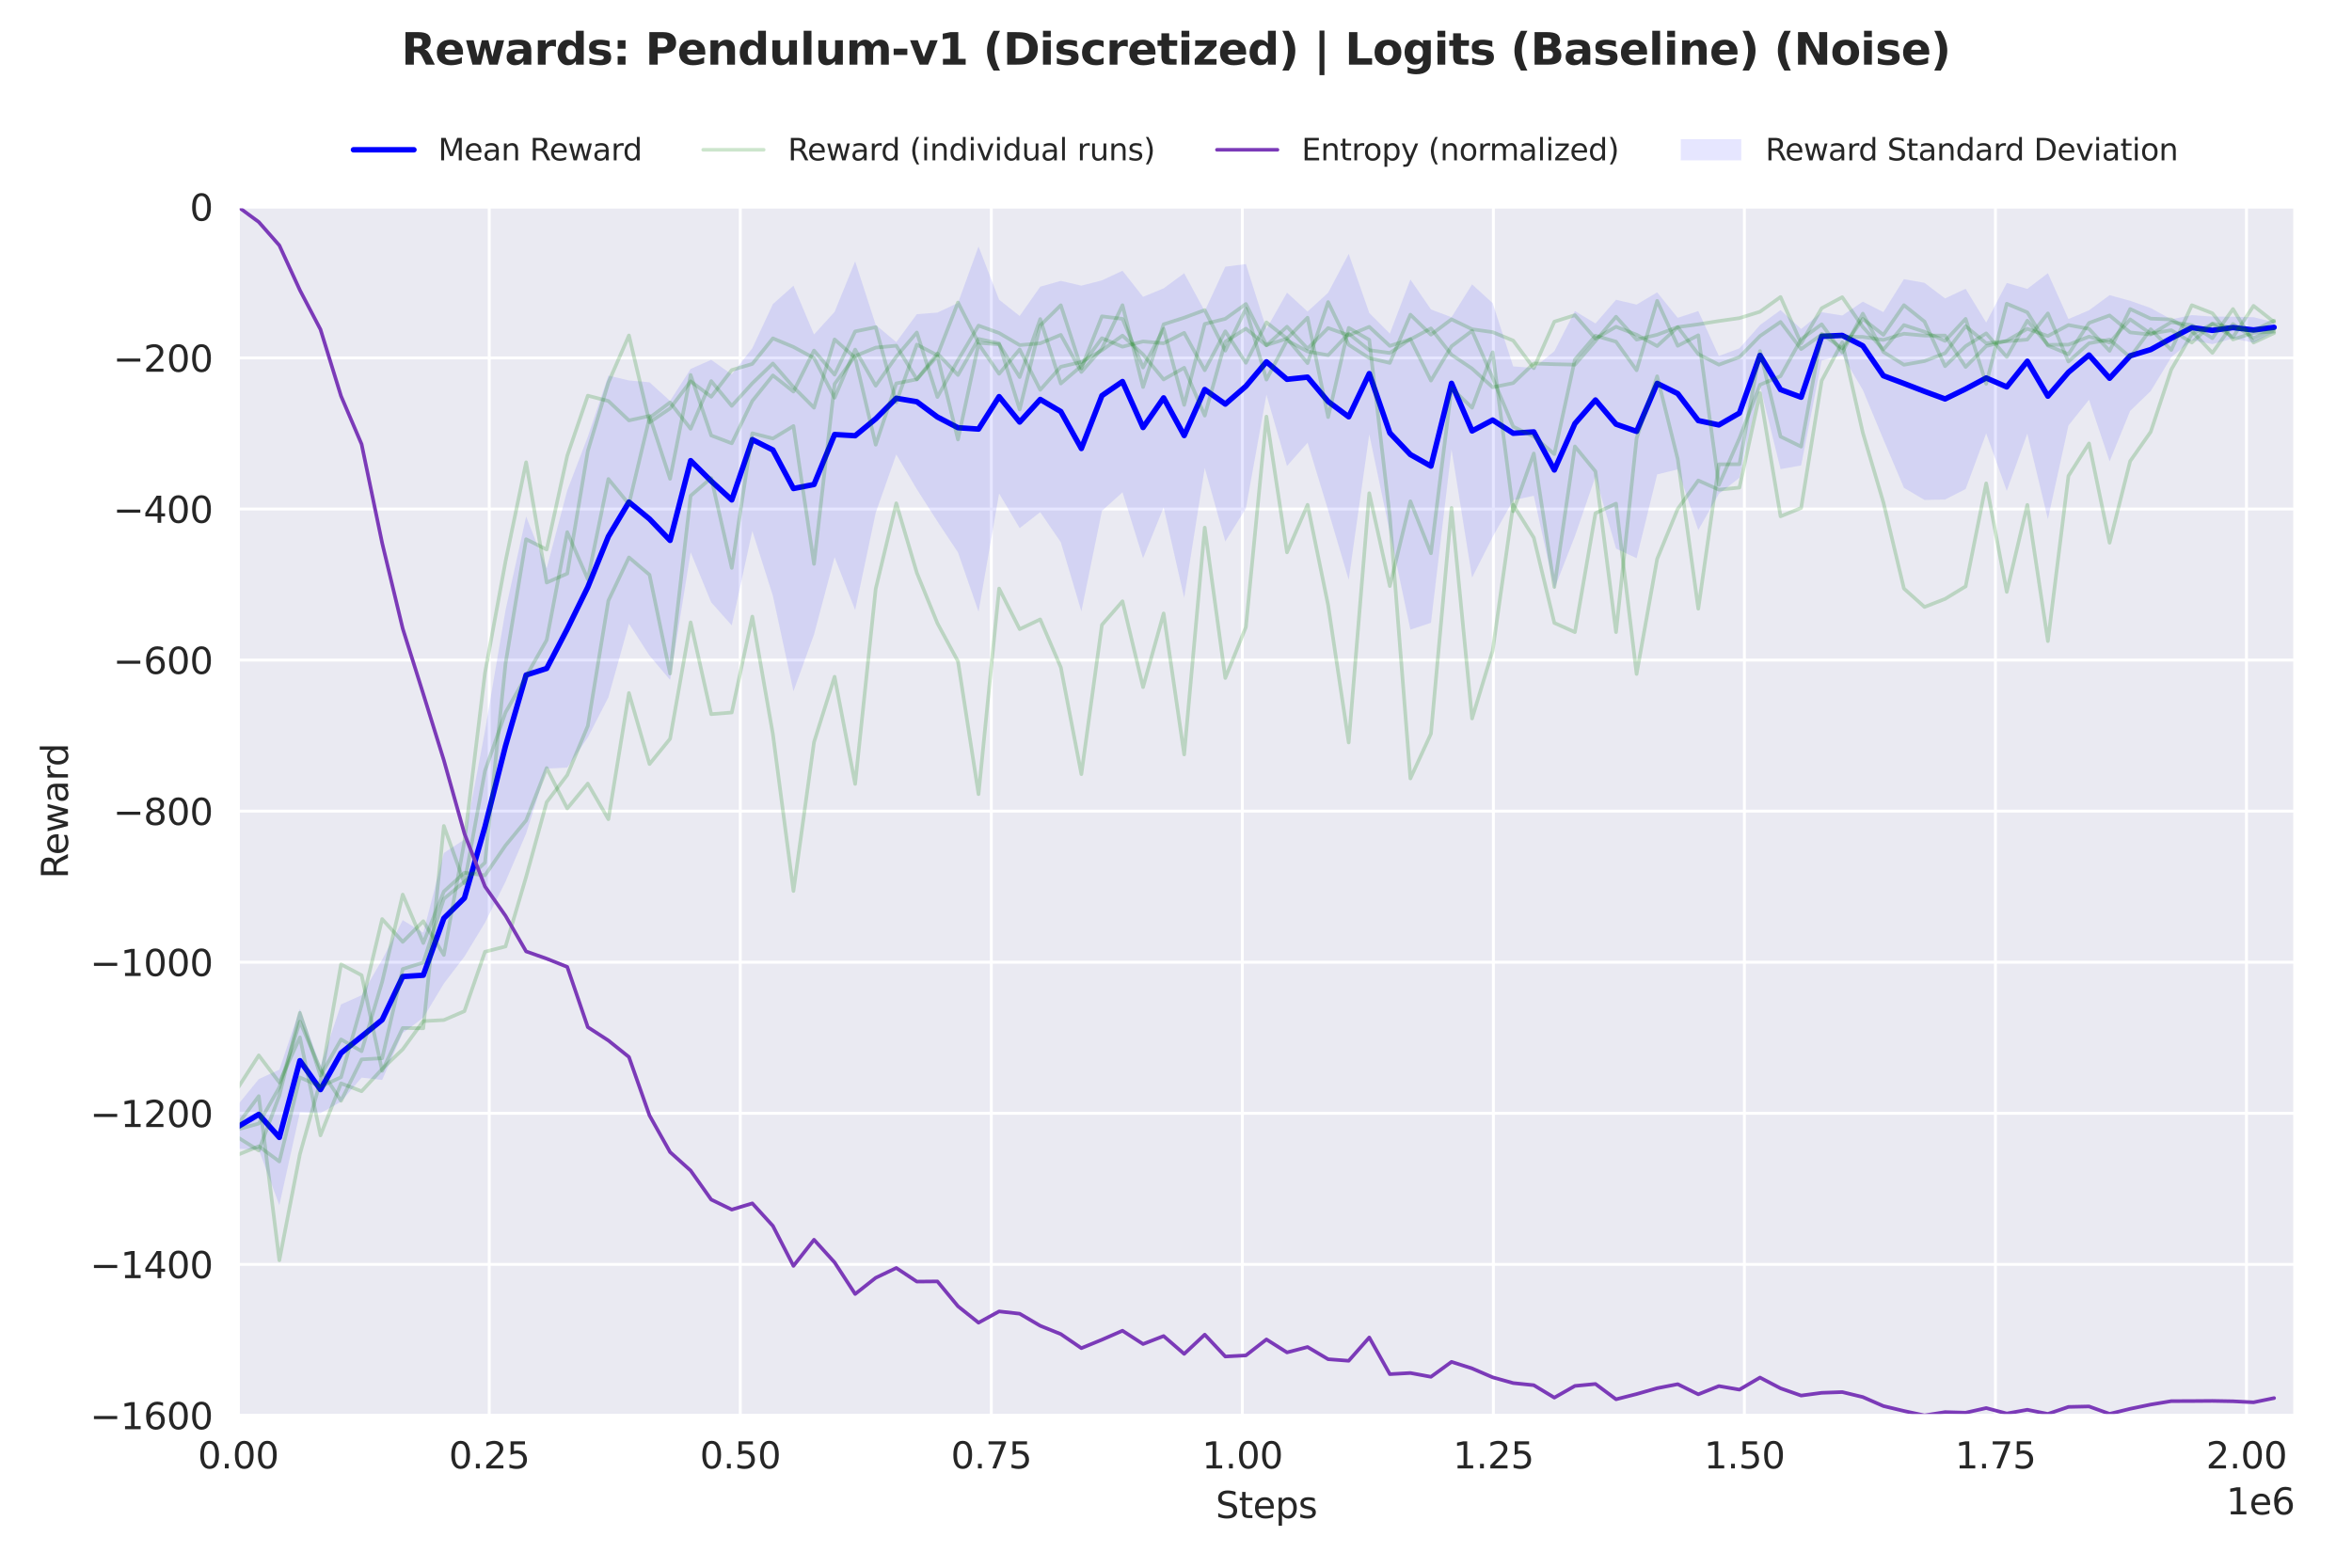 <?xml version="1.0" encoding="utf-8" standalone="no"?>
<!DOCTYPE svg PUBLIC "-//W3C//DTD SVG 1.1//EN"
  "http://www.w3.org/Graphics/SVG/1.1/DTD/svg11.dtd">
<svg xmlns:xlink="http://www.w3.org/1999/xlink" width="648pt" height="432pt" viewBox="0 0 648 432" xmlns="http://www.w3.org/2000/svg" version="1.1">
 <defs>
  <style type="text/css">*{stroke-linejoin: round; stroke-linecap: butt}</style>
 </defs>
 <g id="figure_1">
  <g id="patch_1">
   <path d="M 0 432 
L 648 432 
L 648 0 
L 0 0 
z
" style="fill: #ffffff"/>
  </g>
  <g id="axes_1">
   <g id="patch_2">
    <path d="M 65.63 390.04 
L 632.205 390.04 
L 632.205 57.006 
L 65.63 57.006 
z
" style="fill: #eaeaf2"/>
   </g>
   <g id="matplotlib.axis_1">
    <g id="xtick_1">
     <g id="line2d_1">
      <path d="M 65.631 390.04 
L 65.631 57.006 
" clip-path="url(#p5d586e088d)" style="fill: none; stroke: #ffffff; stroke-width: 0.8; stroke-linecap: round"/>
     </g>
     <g id="text_1">
      <!-- 0.00 -->
      <g style="fill: #262626" transform="translate(54.498 404.638) scale(0.1 -0.1)">
       <defs>
        <path id="DejaVuSans-30" d="M 2034 4250 
Q 1547 4250 1301 3770 
Q 1056 3291 1056 2328 
Q 1056 1369 1301 889 
Q 1547 409 2034 409 
Q 2525 409 2770 889 
Q 3016 1369 3016 2328 
Q 3016 3291 2770 3770 
Q 2525 4250 2034 4250 
z
M 2034 4750 
Q 2819 4750 3233 4129 
Q 3647 3509 3647 2328 
Q 3647 1150 3233 529 
Q 2819 -91 2034 -91 
Q 1250 -91 836 529 
Q 422 1150 422 2328 
Q 422 3509 836 4129 
Q 1250 4750 2034 4750 
z
" transform="scale(0.016)"/>
        <path id="DejaVuSans-2e" d="M 684 794 
L 1344 794 
L 1344 0 
L 684 0 
L 684 794 
z
" transform="scale(0.016)"/>
       </defs>
       <use xlink:href="#DejaVuSans-30"/>
       <use xlink:href="#DejaVuSans-2e" transform="translate(63.623 0)"/>
       <use xlink:href="#DejaVuSans-30" transform="translate(95.41 0)"/>
       <use xlink:href="#DejaVuSans-30" transform="translate(159.033 0)"/>
      </g>
     </g>
    </g>
    <g id="xtick_2">
     <g id="line2d_2">
      <path d="M 134.793 390.04 
L 134.793 57.006 
" clip-path="url(#p5d586e088d)" style="fill: none; stroke: #ffffff; stroke-width: 0.8; stroke-linecap: round"/>
     </g>
     <g id="text_2">
      <!-- 0.25 -->
      <g style="fill: #262626" transform="translate(123.66 404.638) scale(0.1 -0.1)">
       <defs>
        <path id="DejaVuSans-32" d="M 1228 531 
L 3431 531 
L 3431 0 
L 469 0 
L 469 531 
Q 828 903 1448 1529 
Q 2069 2156 2228 2338 
Q 2531 2678 2651 2914 
Q 2772 3150 2772 3378 
Q 2772 3750 2511 3984 
Q 2250 4219 1831 4219 
Q 1534 4219 1204 4116 
Q 875 4013 500 3803 
L 500 4441 
Q 881 4594 1212 4672 
Q 1544 4750 1819 4750 
Q 2544 4750 2975 4387 
Q 3406 4025 3406 3419 
Q 3406 3131 3298 2873 
Q 3191 2616 2906 2266 
Q 2828 2175 2409 1742 
Q 1991 1309 1228 531 
z
" transform="scale(0.016)"/>
        <path id="DejaVuSans-35" d="M 691 4666 
L 3169 4666 
L 3169 4134 
L 1269 4134 
L 1269 2991 
Q 1406 3038 1543 3061 
Q 1681 3084 1819 3084 
Q 2600 3084 3056 2656 
Q 3513 2228 3513 1497 
Q 3513 744 3044 326 
Q 2575 -91 1722 -91 
Q 1428 -91 1123 -41 
Q 819 9 494 109 
L 494 744 
Q 775 591 1075 516 
Q 1375 441 1709 441 
Q 2250 441 2565 725 
Q 2881 1009 2881 1497 
Q 2881 1984 2565 2268 
Q 2250 2553 1709 2553 
Q 1456 2553 1204 2497 
Q 953 2441 691 2322 
L 691 4666 
z
" transform="scale(0.016)"/>
       </defs>
       <use xlink:href="#DejaVuSans-30"/>
       <use xlink:href="#DejaVuSans-2e" transform="translate(63.623 0)"/>
       <use xlink:href="#DejaVuSans-32" transform="translate(95.41 0)"/>
       <use xlink:href="#DejaVuSans-35" transform="translate(159.033 0)"/>
      </g>
     </g>
    </g>
    <g id="xtick_3">
     <g id="line2d_3">
      <path d="M 203.954 390.04 
L 203.954 57.006 
" clip-path="url(#p5d586e088d)" style="fill: none; stroke: #ffffff; stroke-width: 0.8; stroke-linecap: round"/>
     </g>
     <g id="text_3">
      <!-- 0.50 -->
      <g style="fill: #262626" transform="translate(192.822 404.638) scale(0.1 -0.1)">
       <use xlink:href="#DejaVuSans-30"/>
       <use xlink:href="#DejaVuSans-2e" transform="translate(63.623 0)"/>
       <use xlink:href="#DejaVuSans-35" transform="translate(95.41 0)"/>
       <use xlink:href="#DejaVuSans-30" transform="translate(159.033 0)"/>
      </g>
     </g>
    </g>
    <g id="xtick_4">
     <g id="line2d_4">
      <path d="M 273.116 390.04 
L 273.116 57.006 
" clip-path="url(#p5d586e088d)" style="fill: none; stroke: #ffffff; stroke-width: 0.8; stroke-linecap: round"/>
     </g>
     <g id="text_4">
      <!-- 0.75 -->
      <g style="fill: #262626" transform="translate(261.983 404.638) scale(0.1 -0.1)">
       <defs>
        <path id="DejaVuSans-37" d="M 525 4666 
L 3525 4666 
L 3525 4397 
L 1831 0 
L 1172 0 
L 2766 4134 
L 525 4134 
L 525 4666 
z
" transform="scale(0.016)"/>
       </defs>
       <use xlink:href="#DejaVuSans-30"/>
       <use xlink:href="#DejaVuSans-2e" transform="translate(63.623 0)"/>
       <use xlink:href="#DejaVuSans-37" transform="translate(95.41 0)"/>
       <use xlink:href="#DejaVuSans-35" transform="translate(159.033 0)"/>
      </g>
     </g>
    </g>
    <g id="xtick_5">
     <g id="line2d_5">
      <path d="M 342.278 390.04 
L 342.278 57.006 
" clip-path="url(#p5d586e088d)" style="fill: none; stroke: #ffffff; stroke-width: 0.8; stroke-linecap: round"/>
     </g>
     <g id="text_5">
      <!-- 1.00 -->
      <g style="fill: #262626" transform="translate(331.145 404.638) scale(0.1 -0.1)">
       <defs>
        <path id="DejaVuSans-31" d="M 794 531 
L 1825 531 
L 1825 4091 
L 703 3866 
L 703 4441 
L 1819 4666 
L 2450 4666 
L 2450 531 
L 3481 531 
L 3481 0 
L 794 0 
L 794 531 
z
" transform="scale(0.016)"/>
       </defs>
       <use xlink:href="#DejaVuSans-31"/>
       <use xlink:href="#DejaVuSans-2e" transform="translate(63.623 0)"/>
       <use xlink:href="#DejaVuSans-30" transform="translate(95.41 0)"/>
       <use xlink:href="#DejaVuSans-30" transform="translate(159.033 0)"/>
      </g>
     </g>
    </g>
    <g id="xtick_6">
     <g id="line2d_6">
      <path d="M 411.44 390.04 
L 411.44 57.006 
" clip-path="url(#p5d586e088d)" style="fill: none; stroke: #ffffff; stroke-width: 0.8; stroke-linecap: round"/>
     </g>
     <g id="text_6">
      <!-- 1.25 -->
      <g style="fill: #262626" transform="translate(400.307 404.638) scale(0.1 -0.1)">
       <use xlink:href="#DejaVuSans-31"/>
       <use xlink:href="#DejaVuSans-2e" transform="translate(63.623 0)"/>
       <use xlink:href="#DejaVuSans-32" transform="translate(95.41 0)"/>
       <use xlink:href="#DejaVuSans-35" transform="translate(159.033 0)"/>
      </g>
     </g>
    </g>
    <g id="xtick_7">
     <g id="line2d_7">
      <path d="M 480.602 390.04 
L 480.602 57.006 
" clip-path="url(#p5d586e088d)" style="fill: none; stroke: #ffffff; stroke-width: 0.8; stroke-linecap: round"/>
     </g>
     <g id="text_7">
      <!-- 1.50 -->
      <g style="fill: #262626" transform="translate(469.469 404.638) scale(0.1 -0.1)">
       <use xlink:href="#DejaVuSans-31"/>
       <use xlink:href="#DejaVuSans-2e" transform="translate(63.623 0)"/>
       <use xlink:href="#DejaVuSans-35" transform="translate(95.41 0)"/>
       <use xlink:href="#DejaVuSans-30" transform="translate(159.033 0)"/>
      </g>
     </g>
    </g>
    <g id="xtick_8">
     <g id="line2d_8">
      <path d="M 549.763 390.04 
L 549.763 57.006 
" clip-path="url(#p5d586e088d)" style="fill: none; stroke: #ffffff; stroke-width: 0.8; stroke-linecap: round"/>
     </g>
     <g id="text_8">
      <!-- 1.75 -->
      <g style="fill: #262626" transform="translate(538.631 404.638) scale(0.1 -0.1)">
       <use xlink:href="#DejaVuSans-31"/>
       <use xlink:href="#DejaVuSans-2e" transform="translate(63.623 0)"/>
       <use xlink:href="#DejaVuSans-37" transform="translate(95.41 0)"/>
       <use xlink:href="#DejaVuSans-35" transform="translate(159.033 0)"/>
      </g>
     </g>
    </g>
    <g id="xtick_9">
     <g id="line2d_9">
      <path d="M 618.925 390.04 
L 618.925 57.006 
" clip-path="url(#p5d586e088d)" style="fill: none; stroke: #ffffff; stroke-width: 0.8; stroke-linecap: round"/>
     </g>
     <g id="text_9">
      <!-- 2.00 -->
      <g style="fill: #262626" transform="translate(607.792 404.638) scale(0.1 -0.1)">
       <use xlink:href="#DejaVuSans-32"/>
       <use xlink:href="#DejaVuSans-2e" transform="translate(63.623 0)"/>
       <use xlink:href="#DejaVuSans-30" transform="translate(95.41 0)"/>
       <use xlink:href="#DejaVuSans-30" transform="translate(159.033 0)"/>
      </g>
     </g>
    </g>
    <g id="text_10">
     <!-- Steps -->
     <g style="fill: #262626" transform="translate(334.928 418.317) scale(0.1 -0.1)">
      <defs>
       <path id="DejaVuSans-53" d="M 3425 4513 
L 3425 3897 
Q 3066 4069 2747 4153 
Q 2428 4238 2131 4238 
Q 1616 4238 1336 4038 
Q 1056 3838 1056 3469 
Q 1056 3159 1242 3001 
Q 1428 2844 1947 2747 
L 2328 2669 
Q 3034 2534 3370 2195 
Q 3706 1856 3706 1288 
Q 3706 609 3251 259 
Q 2797 -91 1919 -91 
Q 1588 -91 1214 -16 
Q 841 59 441 206 
L 441 856 
Q 825 641 1194 531 
Q 1563 422 1919 422 
Q 2459 422 2753 634 
Q 3047 847 3047 1241 
Q 3047 1584 2836 1778 
Q 2625 1972 2144 2069 
L 1759 2144 
Q 1053 2284 737 2584 
Q 422 2884 422 3419 
Q 422 4038 858 4394 
Q 1294 4750 2059 4750 
Q 2388 4750 2728 4690 
Q 3069 4631 3425 4513 
z
" transform="scale(0.016)"/>
       <path id="DejaVuSans-74" d="M 1172 4494 
L 1172 3500 
L 2356 3500 
L 2356 3053 
L 1172 3053 
L 1172 1153 
Q 1172 725 1289 603 
Q 1406 481 1766 481 
L 2356 481 
L 2356 0 
L 1766 0 
Q 1100 0 847 248 
Q 594 497 594 1153 
L 594 3053 
L 172 3053 
L 172 3500 
L 594 3500 
L 594 4494 
L 1172 4494 
z
" transform="scale(0.016)"/>
       <path id="DejaVuSans-65" d="M 3597 1894 
L 3597 1613 
L 953 1613 
Q 991 1019 1311 708 
Q 1631 397 2203 397 
Q 2534 397 2845 478 
Q 3156 559 3463 722 
L 3463 178 
Q 3153 47 2828 -22 
Q 2503 -91 2169 -91 
Q 1331 -91 842 396 
Q 353 884 353 1716 
Q 353 2575 817 3079 
Q 1281 3584 2069 3584 
Q 2775 3584 3186 3129 
Q 3597 2675 3597 1894 
z
M 3022 2063 
Q 3016 2534 2758 2815 
Q 2500 3097 2075 3097 
Q 1594 3097 1305 2825 
Q 1016 2553 972 2059 
L 3022 2063 
z
" transform="scale(0.016)"/>
       <path id="DejaVuSans-70" d="M 1159 525 
L 1159 -1331 
L 581 -1331 
L 581 3500 
L 1159 3500 
L 1159 2969 
Q 1341 3281 1617 3432 
Q 1894 3584 2278 3584 
Q 2916 3584 3314 3078 
Q 3713 2572 3713 1747 
Q 3713 922 3314 415 
Q 2916 -91 2278 -91 
Q 1894 -91 1617 61 
Q 1341 213 1159 525 
z
M 3116 1747 
Q 3116 2381 2855 2742 
Q 2594 3103 2138 3103 
Q 1681 3103 1420 2742 
Q 1159 2381 1159 1747 
Q 1159 1113 1420 752 
Q 1681 391 2138 391 
Q 2594 391 2855 752 
Q 3116 1113 3116 1747 
z
" transform="scale(0.016)"/>
       <path id="DejaVuSans-73" d="M 2834 3397 
L 2834 2853 
Q 2591 2978 2328 3040 
Q 2066 3103 1784 3103 
Q 1356 3103 1142 2972 
Q 928 2841 928 2578 
Q 928 2378 1081 2264 
Q 1234 2150 1697 2047 
L 1894 2003 
Q 2506 1872 2764 1633 
Q 3022 1394 3022 966 
Q 3022 478 2636 193 
Q 2250 -91 1575 -91 
Q 1294 -91 989 -36 
Q 684 19 347 128 
L 347 722 
Q 666 556 975 473 
Q 1284 391 1588 391 
Q 1994 391 2212 530 
Q 2431 669 2431 922 
Q 2431 1156 2273 1281 
Q 2116 1406 1581 1522 
L 1381 1569 
Q 847 1681 609 1914 
Q 372 2147 372 2553 
Q 372 3047 722 3315 
Q 1072 3584 1716 3584 
Q 2034 3584 2315 3537 
Q 2597 3491 2834 3397 
z
" transform="scale(0.016)"/>
      </defs>
      <use xlink:href="#DejaVuSans-53"/>
      <use xlink:href="#DejaVuSans-74" transform="translate(63.477 0)"/>
      <use xlink:href="#DejaVuSans-65" transform="translate(102.686 0)"/>
      <use xlink:href="#DejaVuSans-70" transform="translate(164.209 0)"/>
      <use xlink:href="#DejaVuSans-73" transform="translate(227.686 0)"/>
     </g>
    </g>
    <g id="text_11">
     <!-- 1e6 -->
     <g style="fill: #262626" transform="translate(613.327 417.317) scale(0.1 -0.1)">
      <defs>
       <path id="DejaVuSans-36" d="M 2113 2584 
Q 1688 2584 1439 2293 
Q 1191 2003 1191 1497 
Q 1191 994 1439 701 
Q 1688 409 2113 409 
Q 2538 409 2786 701 
Q 3034 994 3034 1497 
Q 3034 2003 2786 2293 
Q 2538 2584 2113 2584 
z
M 3366 4563 
L 3366 3988 
Q 3128 4100 2886 4159 
Q 2644 4219 2406 4219 
Q 1781 4219 1451 3797 
Q 1122 3375 1075 2522 
Q 1259 2794 1537 2939 
Q 1816 3084 2150 3084 
Q 2853 3084 3261 2657 
Q 3669 2231 3669 1497 
Q 3669 778 3244 343 
Q 2819 -91 2113 -91 
Q 1303 -91 875 529 
Q 447 1150 447 2328 
Q 447 3434 972 4092 
Q 1497 4750 2381 4750 
Q 2619 4750 2861 4703 
Q 3103 4656 3366 4563 
z
" transform="scale(0.016)"/>
      </defs>
      <use xlink:href="#DejaVuSans-31"/>
      <use xlink:href="#DejaVuSans-65" transform="translate(63.623 0)"/>
      <use xlink:href="#DejaVuSans-36" transform="translate(125.146 0)"/>
     </g>
    </g>
   </g>
   <g id="matplotlib.axis_2">
    <g id="ytick_1">
     <g id="line2d_10">
      <path d="M 65.63 390.04 
L 632.205 390.04 
" clip-path="url(#p5d586e088d)" style="fill: none; stroke: #ffffff; stroke-width: 0.8; stroke-linecap: round"/>
     </g>
     <g id="text_12">
      <!-- −1600 -->
      <g style="fill: #262626" transform="translate(24.8 393.839) scale(0.1 -0.1)">
       <defs>
        <path id="DejaVuSans-2212" d="M 678 2272 
L 4684 2272 
L 4684 1741 
L 678 1741 
L 678 2272 
z
" transform="scale(0.016)"/>
       </defs>
       <use xlink:href="#DejaVuSans-2212"/>
       <use xlink:href="#DejaVuSans-31" transform="translate(83.789 0)"/>
       <use xlink:href="#DejaVuSans-36" transform="translate(147.412 0)"/>
       <use xlink:href="#DejaVuSans-30" transform="translate(211.035 0)"/>
       <use xlink:href="#DejaVuSans-30" transform="translate(274.658 0)"/>
      </g>
     </g>
    </g>
    <g id="ytick_2">
     <g id="line2d_11">
      <path d="M 65.63 348.411 
L 632.205 348.411 
" clip-path="url(#p5d586e088d)" style="fill: none; stroke: #ffffff; stroke-width: 0.8; stroke-linecap: round"/>
     </g>
     <g id="text_13">
      <!-- −1400 -->
      <g style="fill: #262626" transform="translate(24.8 352.21) scale(0.1 -0.1)">
       <defs>
        <path id="DejaVuSans-34" d="M 2419 4116 
L 825 1625 
L 2419 1625 
L 2419 4116 
z
M 2253 4666 
L 3047 4666 
L 3047 1625 
L 3713 1625 
L 3713 1100 
L 3047 1100 
L 3047 0 
L 2419 0 
L 2419 1100 
L 313 1100 
L 313 1709 
L 2253 4666 
z
" transform="scale(0.016)"/>
       </defs>
       <use xlink:href="#DejaVuSans-2212"/>
       <use xlink:href="#DejaVuSans-31" transform="translate(83.789 0)"/>
       <use xlink:href="#DejaVuSans-34" transform="translate(147.412 0)"/>
       <use xlink:href="#DejaVuSans-30" transform="translate(211.035 0)"/>
       <use xlink:href="#DejaVuSans-30" transform="translate(274.658 0)"/>
      </g>
     </g>
    </g>
    <g id="ytick_3">
     <g id="line2d_12">
      <path d="M 65.63 306.782 
L 632.205 306.782 
" clip-path="url(#p5d586e088d)" style="fill: none; stroke: #ffffff; stroke-width: 0.8; stroke-linecap: round"/>
     </g>
     <g id="text_14">
      <!-- −1200 -->
      <g style="fill: #262626" transform="translate(24.8 310.581) scale(0.1 -0.1)">
       <use xlink:href="#DejaVuSans-2212"/>
       <use xlink:href="#DejaVuSans-31" transform="translate(83.789 0)"/>
       <use xlink:href="#DejaVuSans-32" transform="translate(147.412 0)"/>
       <use xlink:href="#DejaVuSans-30" transform="translate(211.035 0)"/>
       <use xlink:href="#DejaVuSans-30" transform="translate(274.658 0)"/>
      </g>
     </g>
    </g>
    <g id="ytick_4">
     <g id="line2d_13">
      <path d="M 65.63 265.152 
L 632.205 265.152 
" clip-path="url(#p5d586e088d)" style="fill: none; stroke: #ffffff; stroke-width: 0.8; stroke-linecap: round"/>
     </g>
     <g id="text_15">
      <!-- −1000 -->
      <g style="fill: #262626" transform="translate(24.8 268.952) scale(0.1 -0.1)">
       <use xlink:href="#DejaVuSans-2212"/>
       <use xlink:href="#DejaVuSans-31" transform="translate(83.789 0)"/>
       <use xlink:href="#DejaVuSans-30" transform="translate(147.412 0)"/>
       <use xlink:href="#DejaVuSans-30" transform="translate(211.035 0)"/>
       <use xlink:href="#DejaVuSans-30" transform="translate(274.658 0)"/>
      </g>
     </g>
    </g>
    <g id="ytick_5">
     <g id="line2d_14">
      <path d="M 65.63 223.523 
L 632.205 223.523 
" clip-path="url(#p5d586e088d)" style="fill: none; stroke: #ffffff; stroke-width: 0.8; stroke-linecap: round"/>
     </g>
     <g id="text_16">
      <!-- −800 -->
      <g style="fill: #262626" transform="translate(31.163 227.322) scale(0.1 -0.1)">
       <defs>
        <path id="DejaVuSans-38" d="M 2034 2216 
Q 1584 2216 1326 1975 
Q 1069 1734 1069 1313 
Q 1069 891 1326 650 
Q 1584 409 2034 409 
Q 2484 409 2743 651 
Q 3003 894 3003 1313 
Q 3003 1734 2745 1975 
Q 2488 2216 2034 2216 
z
M 1403 2484 
Q 997 2584 770 2862 
Q 544 3141 544 3541 
Q 544 4100 942 4425 
Q 1341 4750 2034 4750 
Q 2731 4750 3128 4425 
Q 3525 4100 3525 3541 
Q 3525 3141 3298 2862 
Q 3072 2584 2669 2484 
Q 3125 2378 3379 2068 
Q 3634 1759 3634 1313 
Q 3634 634 3220 271 
Q 2806 -91 2034 -91 
Q 1263 -91 848 271 
Q 434 634 434 1313 
Q 434 1759 690 2068 
Q 947 2378 1403 2484 
z
M 1172 3481 
Q 1172 3119 1398 2916 
Q 1625 2713 2034 2713 
Q 2441 2713 2670 2916 
Q 2900 3119 2900 3481 
Q 2900 3844 2670 4047 
Q 2441 4250 2034 4250 
Q 1625 4250 1398 4047 
Q 1172 3844 1172 3481 
z
" transform="scale(0.016)"/>
       </defs>
       <use xlink:href="#DejaVuSans-2212"/>
       <use xlink:href="#DejaVuSans-38" transform="translate(83.789 0)"/>
       <use xlink:href="#DejaVuSans-30" transform="translate(147.412 0)"/>
       <use xlink:href="#DejaVuSans-30" transform="translate(211.035 0)"/>
      </g>
     </g>
    </g>
    <g id="ytick_6">
     <g id="line2d_15">
      <path d="M 65.63 181.894 
L 632.205 181.894 
" clip-path="url(#p5d586e088d)" style="fill: none; stroke: #ffffff; stroke-width: 0.8; stroke-linecap: round"/>
     </g>
     <g id="text_17">
      <!-- −600 -->
      <g style="fill: #262626" transform="translate(31.163 185.693) scale(0.1 -0.1)">
       <use xlink:href="#DejaVuSans-2212"/>
       <use xlink:href="#DejaVuSans-36" transform="translate(83.789 0)"/>
       <use xlink:href="#DejaVuSans-30" transform="translate(147.412 0)"/>
       <use xlink:href="#DejaVuSans-30" transform="translate(211.035 0)"/>
      </g>
     </g>
    </g>
    <g id="ytick_7">
     <g id="line2d_16">
      <path d="M 65.63 140.265 
L 632.205 140.265 
" clip-path="url(#p5d586e088d)" style="fill: none; stroke: #ffffff; stroke-width: 0.8; stroke-linecap: round"/>
     </g>
     <g id="text_18">
      <!-- −400 -->
      <g style="fill: #262626" transform="translate(31.163 144.064) scale(0.1 -0.1)">
       <use xlink:href="#DejaVuSans-2212"/>
       <use xlink:href="#DejaVuSans-34" transform="translate(83.789 0)"/>
       <use xlink:href="#DejaVuSans-30" transform="translate(147.412 0)"/>
       <use xlink:href="#DejaVuSans-30" transform="translate(211.035 0)"/>
      </g>
     </g>
    </g>
    <g id="ytick_8">
     <g id="line2d_17">
      <path d="M 65.63 98.635 
L 632.205 98.635 
" clip-path="url(#p5d586e088d)" style="fill: none; stroke: #ffffff; stroke-width: 0.8; stroke-linecap: round"/>
     </g>
     <g id="text_19">
      <!-- −200 -->
      <g style="fill: #262626" transform="translate(31.163 102.435) scale(0.1 -0.1)">
       <use xlink:href="#DejaVuSans-2212"/>
       <use xlink:href="#DejaVuSans-32" transform="translate(83.789 0)"/>
       <use xlink:href="#DejaVuSans-30" transform="translate(147.412 0)"/>
       <use xlink:href="#DejaVuSans-30" transform="translate(211.035 0)"/>
      </g>
     </g>
    </g>
    <g id="ytick_9">
     <g id="line2d_18">
      <path d="M 65.63 57.006 
L 632.205 57.006 
" clip-path="url(#p5d586e088d)" style="fill: none; stroke: #ffffff; stroke-width: 0.8; stroke-linecap: round"/>
     </g>
     <g id="text_20">
      <!-- 0 -->
      <g style="fill: #262626" transform="translate(52.267 60.805) scale(0.1 -0.1)">
       <use xlink:href="#DejaVuSans-30"/>
      </g>
     </g>
    </g>
    <g id="text_21">
     <!-- Reward -->
     <g style="fill: #262626" transform="translate(18.721 242.144) rotate(-90) scale(0.1 -0.1)">
      <defs>
       <path id="DejaVuSans-52" d="M 2841 2188 
Q 3044 2119 3236 1894 
Q 3428 1669 3622 1275 
L 4263 0 
L 3584 0 
L 2988 1197 
Q 2756 1666 2539 1819 
Q 2322 1972 1947 1972 
L 1259 1972 
L 1259 0 
L 628 0 
L 628 4666 
L 2053 4666 
Q 2853 4666 3247 4331 
Q 3641 3997 3641 3322 
Q 3641 2881 3436 2590 
Q 3231 2300 2841 2188 
z
M 1259 4147 
L 1259 2491 
L 2053 2491 
Q 2509 2491 2742 2702 
Q 2975 2913 2975 3322 
Q 2975 3731 2742 3939 
Q 2509 4147 2053 4147 
L 1259 4147 
z
" transform="scale(0.016)"/>
       <path id="DejaVuSans-77" d="M 269 3500 
L 844 3500 
L 1563 769 
L 2278 3500 
L 2956 3500 
L 3675 769 
L 4391 3500 
L 4966 3500 
L 4050 0 
L 3372 0 
L 2619 2869 
L 1863 0 
L 1184 0 
L 269 3500 
z
" transform="scale(0.016)"/>
       <path id="DejaVuSans-61" d="M 2194 1759 
Q 1497 1759 1228 1600 
Q 959 1441 959 1056 
Q 959 750 1161 570 
Q 1363 391 1709 391 
Q 2188 391 2477 730 
Q 2766 1069 2766 1631 
L 2766 1759 
L 2194 1759 
z
M 3341 1997 
L 3341 0 
L 2766 0 
L 2766 531 
Q 2569 213 2275 61 
Q 1981 -91 1556 -91 
Q 1019 -91 701 211 
Q 384 513 384 1019 
Q 384 1609 779 1909 
Q 1175 2209 1959 2209 
L 2766 2209 
L 2766 2266 
Q 2766 2663 2505 2880 
Q 2244 3097 1772 3097 
Q 1472 3097 1187 3025 
Q 903 2953 641 2809 
L 641 3341 
Q 956 3463 1253 3523 
Q 1550 3584 1831 3584 
Q 2591 3584 2966 3190 
Q 3341 2797 3341 1997 
z
" transform="scale(0.016)"/>
       <path id="DejaVuSans-72" d="M 2631 2963 
Q 2534 3019 2420 3045 
Q 2306 3072 2169 3072 
Q 1681 3072 1420 2755 
Q 1159 2438 1159 1844 
L 1159 0 
L 581 0 
L 581 3500 
L 1159 3500 
L 1159 2956 
Q 1341 3275 1631 3429 
Q 1922 3584 2338 3584 
Q 2397 3584 2469 3576 
Q 2541 3569 2628 3553 
L 2631 2963 
z
" transform="scale(0.016)"/>
       <path id="DejaVuSans-64" d="M 2906 2969 
L 2906 4863 
L 3481 4863 
L 3481 0 
L 2906 0 
L 2906 525 
Q 2725 213 2448 61 
Q 2172 -91 1784 -91 
Q 1150 -91 751 415 
Q 353 922 353 1747 
Q 353 2572 751 3078 
Q 1150 3584 1784 3584 
Q 2172 3584 2448 3432 
Q 2725 3281 2906 2969 
z
M 947 1747 
Q 947 1113 1208 752 
Q 1469 391 1925 391 
Q 2381 391 2643 752 
Q 2906 1113 2906 1747 
Q 2906 2381 2643 2742 
Q 2381 3103 1925 3103 
Q 1469 3103 1208 2742 
Q 947 2381 947 1747 
z
" transform="scale(0.016)"/>
      </defs>
      <use xlink:href="#DejaVuSans-52"/>
      <use xlink:href="#DejaVuSans-65" transform="translate(64.982 0)"/>
      <use xlink:href="#DejaVuSans-77" transform="translate(126.506 0)"/>
      <use xlink:href="#DejaVuSans-61" transform="translate(208.293 0)"/>
      <use xlink:href="#DejaVuSans-72" transform="translate(269.572 0)"/>
      <use xlink:href="#DejaVuSans-64" transform="translate(308.936 0)"/>
     </g>
    </g>
   </g>
   <g id="FillBetweenPolyCollection_1">
    <path d="M 65.631 304.323 
L 65.631 316.55 
L 71.297 316.8 
L 76.962 332.106 
L 82.628 306.549 
L 88.294 306.756 
L 93.959 303.585 
L 99.625 296.954 
L 105.291 297.591 
L 110.957 284.653 
L 116.622 280.455 
L 122.288 271.038 
L 127.954 263.606 
L 133.62 254.251 
L 139.285 242.926 
L 144.951 229.69 
L 150.617 211.791 
L 156.283 211.512 
L 161.948 203.221 
L 167.614 192.168 
L 173.28 171.869 
L 178.945 180.67 
L 184.611 187.358 
L 190.277 152.203 
L 195.943 165.989 
L 201.608 172.342 
L 207.274 146.321 
L 212.94 164.205 
L 218.606 190.504 
L 224.271 174.847 
L 229.937 153.53 
L 235.603 168.114 
L 241.269 141.296 
L 246.934 125.225 
L 252.6 134.827 
L 258.266 143.685 
L 263.931 152.226 
L 269.597 168.57 
L 275.263 136.002 
L 280.929 145.532 
L 286.594 141.135 
L 292.26 149.417 
L 297.926 168.472 
L 303.592 140.778 
L 309.257 135.661 
L 314.923 153.826 
L 320.589 139.815 
L 326.255 164.738 
L 331.92 128.936 
L 337.586 149.205 
L 343.252 140.107 
L 348.918 108.78 
L 354.583 128.406 
L 360.249 121.996 
L 365.915 140.621 
L 371.58 159.757 
L 377.246 119.685 
L 382.912 146.682 
L 388.578 173.508 
L 394.243 171.627 
L 399.909 123.841 
L 405.575 159.163 
L 411.241 147.967 
L 416.906 137.816 
L 422.572 136.623 
L 428.238 162.242 
L 433.904 147.743 
L 439.569 131.318 
L 445.235 151.174 
L 450.901 153.818 
L 456.566 130.732 
L 462.232 129.339 
L 467.898 146.071 
L 473.564 136.097 
L 479.229 131.662 
L 484.895 106.265 
L 490.561 129.272 
L 496.227 128.273 
L 501.892 99.333 
L 507.558 97.887 
L 513.224 107.46 
L 518.89 121.072 
L 524.555 134.416 
L 530.221 137.776 
L 535.887 137.645 
L 541.552 134.77 
L 547.218 119.423 
L 552.884 135.269 
L 558.55 119.497 
L 564.215 143.071 
L 569.881 117.259 
L 575.547 110.156 
L 581.213 127.131 
L 586.878 113.23 
L 592.544 107.776 
L 598.21 98.431 
L 603.876 93.739 
L 609.541 94.829 
L 615.207 93.263 
L 620.873 94.451 
L 626.538 91.599 
L 626.538 88.803 
L 626.538 88.803 
L 620.873 87.413 
L 615.207 87.266 
L 609.541 87.24 
L 603.876 86.826 
L 598.21 87.996 
L 592.544 84.888 
L 586.878 82.876 
L 581.213 81.336 
L 575.547 85.507 
L 569.881 87.916 
L 564.215 75.279 
L 558.55 79.6 
L 552.884 77.965 
L 547.218 88.884 
L 541.552 79.581 
L 535.887 82.233 
L 530.221 77.939 
L 524.555 76.917 
L 518.89 86.006 
L 513.224 83.13 
L 507.558 86.947 
L 501.892 86.033 
L 496.227 90.655 
L 490.561 85.449 
L 484.895 89.573 
L 479.229 95.988 
L 473.564 98.099 
L 467.898 85.725 
L 462.232 87.576 
L 456.566 80.561 
L 450.901 83.931 
L 445.235 82.604 
L 439.569 89.13 
L 433.904 85.709 
L 428.238 96.782 
L 422.572 101.404 
L 416.906 100.965 
L 411.241 83.53 
L 405.575 78.36 
L 399.909 87.413 
L 394.243 85.273 
L 388.578 77.013 
L 382.912 91.922 
L 377.246 86.222 
L 371.58 69.962 
L 365.915 80.666 
L 360.249 85.85 
L 354.583 80.644 
L 348.918 90.63 
L 343.252 72.764 
L 337.586 73.498 
L 331.92 85.728 
L 326.255 75.298 
L 320.589 79.463 
L 314.923 81.798 
L 309.257 74.608 
L 303.592 77.261 
L 297.926 78.714 
L 292.26 77.397 
L 286.594 79.005 
L 280.929 87.07 
L 275.263 82.585 
L 269.597 67.91 
L 263.931 83.495 
L 258.266 86.139 
L 252.6 86.574 
L 246.934 94.275 
L 241.269 89.518 
L 235.603 72.023 
L 229.937 85.945 
L 224.271 92.165 
L 218.606 78.74 
L 212.94 83.798 
L 207.274 95.956 
L 201.608 103.184 
L 195.943 99.153 
L 190.277 101.668 
L 184.611 110.476 
L 178.945 105.35 
L 173.28 104.838 
L 167.614 103.505 
L 161.948 120.332 
L 156.283 135.139 
L 150.617 156.616 
L 144.951 142.337 
L 139.285 168.109 
L 133.62 201.379 
L 127.954 231.336 
L 122.288 235.047 
L 116.622 257.025 
L 110.957 253.552 
L 105.291 264.437 
L 99.625 274.252 
L 93.959 276.772 
L 88.294 293.755 
L 82.628 278.026 
L 76.962 294.759 
L 71.297 297.357 
L 65.631 304.323 
z
" clip-path="url(#p5d586e088d)" style="fill: #0000ff; fill-opacity: 0.1"/>
   </g>
   <g id="line2d_19">
    <path d="M 65.631 310.437 
L 71.297 307.078 
L 76.962 313.432 
L 82.628 292.287 
L 88.294 300.256 
L 93.959 290.178 
L 99.625 285.603 
L 105.291 281.014 
L 110.957 269.103 
L 116.622 268.74 
L 122.288 253.042 
L 127.954 247.471 
L 133.62 227.815 
L 139.285 205.517 
L 144.951 186.013 
L 150.617 184.204 
L 156.283 173.326 
L 161.948 161.777 
L 167.614 147.837 
L 173.28 138.354 
L 178.945 143.01 
L 184.611 148.917 
L 190.277 126.936 
L 195.943 132.571 
L 201.608 137.763 
L 207.274 121.138 
L 212.94 124.001 
L 218.606 134.622 
L 224.271 133.506 
L 229.937 119.737 
L 235.603 120.068 
L 241.269 115.407 
L 246.934 109.75 
L 252.6 110.701 
L 258.266 114.912 
L 263.931 117.861 
L 269.597 118.24 
L 275.263 109.293 
L 280.929 116.301 
L 286.594 110.07 
L 292.26 113.407 
L 297.926 123.593 
L 303.592 109.019 
L 309.257 105.135 
L 314.923 117.812 
L 320.589 109.639 
L 326.255 120.018 
L 331.92 107.332 
L 337.586 111.351 
L 343.252 106.436 
L 348.918 99.705 
L 354.583 104.525 
L 360.249 103.923 
L 365.915 110.644 
L 371.58 114.86 
L 377.246 102.953 
L 382.912 119.302 
L 388.578 125.26 
L 394.243 128.45 
L 399.909 105.627 
L 405.575 118.761 
L 411.241 115.748 
L 416.906 119.391 
L 422.572 119.014 
L 428.238 129.512 
L 433.904 116.726 
L 439.569 110.224 
L 445.235 116.889 
L 450.901 118.874 
L 456.566 105.646 
L 462.232 108.457 
L 467.898 115.898 
L 473.564 117.098 
L 479.229 113.825 
L 484.895 97.919 
L 490.561 107.36 
L 496.227 109.464 
L 501.892 92.683 
L 507.558 92.417 
L 513.224 95.295 
L 518.89 103.539 
L 524.555 105.667 
L 530.221 107.857 
L 535.887 109.939 
L 541.552 107.175 
L 547.218 104.153 
L 552.884 106.617 
L 558.55 99.548 
L 564.215 109.175 
L 569.881 102.588 
L 575.547 97.831 
L 581.213 104.234 
L 586.878 98.053 
L 592.544 96.332 
L 598.21 93.214 
L 603.876 90.283 
L 609.541 91.035 
L 615.207 90.265 
L 620.873 90.932 
L 626.538 90.201 
" clip-path="url(#p5d586e088d)" style="fill: none; stroke: #0000ff; stroke-width: 1.5; stroke-linecap: round"/>
   </g>
   <g id="line2d_20">
    <path d="M 65.631 313.495 
L 71.297 317.045 
L 76.962 301.902 
L 82.628 279.1 
L 88.294 296.415 
L 93.959 286.425 
L 99.625 289.677 
L 105.291 270.545 
L 110.957 246.51 
L 116.622 259.864 
L 122.288 245.663 
L 127.954 240.487 
L 133.62 241.209 
L 139.285 232.967 
L 144.951 226.078 
L 150.617 211.648 
L 156.283 222.783 
L 161.948 215.929 
L 167.614 225.751 
L 173.28 190.973 
L 178.945 210.547 
L 184.611 203.582 
L 190.277 171.498 
L 195.943 196.799 
L 201.608 196.343 
L 207.274 169.909 
L 212.94 202.323 
L 218.606 245.529 
L 224.271 204.519 
L 229.937 186.481 
L 235.603 216.023 
L 241.269 162.253 
L 246.934 138.689 
L 252.6 157.846 
L 258.266 171.751 
L 263.931 182.251 
L 269.597 218.836 
L 275.263 162.182 
L 280.929 173.368 
L 286.594 170.682 
L 292.26 183.886 
L 297.926 213.333 
L 303.592 172.186 
L 309.257 165.686 
L 314.923 189.36 
L 320.589 169.04 
L 326.255 207.906 
L 331.92 145.391 
L 337.586 186.831 
L 343.252 172.802 
L 348.918 114.798 
L 354.583 152.212 
L 360.249 139.108 
L 365.915 166.773 
L 371.58 204.605 
L 377.246 135.916 
L 382.912 161.501 
L 388.578 138.135 
L 394.243 152.468 
L 399.909 106.998 
L 405.575 112.356 
L 411.241 97.076 
L 416.906 140.881 
L 422.572 124.967 
L 428.238 161.767 
L 433.904 123.02 
L 439.569 129.916 
L 445.235 174.192 
L 450.901 120.776 
L 456.566 103.689 
L 462.232 126.492 
L 467.898 167.746 
L 473.564 127.946 
L 479.229 127.92 
L 484.895 96.739 
L 490.561 120.31 
L 496.227 123.07 
L 501.892 92.011 
L 507.558 96.002 
L 513.224 87.879 
L 518.89 92.27 
L 524.555 84.093 
L 530.221 88.617 
L 535.887 100.921 
L 541.552 95.388 
L 547.218 91.865 
L 552.884 98.36 
L 558.55 88.363 
L 564.215 95.022 
L 569.881 94.979 
L 575.547 92.76 
L 581.213 94.411 
L 586.878 88.009 
L 592.544 91.937 
L 598.21 90.992 
L 603.876 94.396 
L 609.541 89.136 
L 615.207 90.395 
L 620.873 91.102 
L 626.538 88.348 
" clip-path="url(#p5d586e088d)" style="fill: none; stroke: #008000; stroke-opacity: 0.2; stroke-linecap: round"/>
   </g>
   <g id="line2d_21">
    <path d="M 65.631 309.677 
L 71.297 302.053 
L 76.962 347.289 
L 82.628 318.064 
L 88.294 297.883 
L 93.959 265.745 
L 99.625 268.731 
L 105.291 295.093 
L 110.957 283.275 
L 116.622 283.359 
L 122.288 227.606 
L 127.954 243.404 
L 133.62 212.428 
L 139.285 196.293 
L 144.951 186.367 
L 150.617 176.361 
L 156.283 146.629 
L 161.948 159.591 
L 167.614 131.987 
L 173.28 138.904 
L 178.945 115.117 
L 184.611 110.904 
L 190.277 118.163 
L 195.943 105.01 
L 201.608 111.85 
L 207.274 105.623 
L 212.94 100.164 
L 218.606 106.672 
L 224.271 112.354 
L 229.937 93.536 
L 235.603 98.568 
L 241.269 122.546 
L 246.934 105.648 
L 252.6 104.538 
L 258.266 98.091 
L 263.931 121.113 
L 269.597 94.781 
L 275.263 103.005 
L 280.929 96.284 
L 286.594 107.435 
L 292.26 101.068 
L 297.926 99.757 
L 303.592 96.524 
L 309.257 92.475 
L 314.923 97.674 
L 320.589 104.566 
L 326.255 101.341 
L 331.92 114.532 
L 337.586 94.149 
L 343.252 90.563 
L 348.918 95.184 
L 354.583 90.028 
L 360.249 96.06 
L 365.915 90.387 
L 371.58 92.41 
L 377.246 90.058 
L 382.912 95.32 
L 388.578 93.515 
L 394.243 90.495 
L 399.909 97.765 
L 405.575 101.573 
L 411.241 106.72 
L 416.906 105.56 
L 422.572 100.164 
L 428.238 100.364 
L 433.904 100.488 
L 439.569 93.947 
L 445.235 87.282 
L 450.901 93.593 
L 456.566 92.243 
L 462.232 90.119 
L 467.898 97.586 
L 473.564 100.498 
L 479.229 98.409 
L 484.895 92.597 
L 490.561 88.71 
L 496.227 96.194 
L 501.892 92.197 
L 507.558 92.738 
L 513.224 92.836 
L 518.89 93.664 
L 524.555 91.96 
L 530.221 92.48 
L 535.887 92.461 
L 541.552 101.133 
L 547.218 95.378 
L 552.884 93.884 
L 558.55 90.597 
L 564.215 92.602 
L 569.881 89.568 
L 575.547 90.623 
L 581.213 96.684 
L 586.878 85.155 
L 592.544 87.802 
L 598.21 88.036 
L 603.876 91.243 
L 609.541 97.231 
L 615.207 89.291 
L 620.873 93.175 
L 626.538 90.745 
" clip-path="url(#p5d586e088d)" style="fill: none; stroke: #008000; stroke-opacity: 0.2; stroke-linecap: round"/>
   </g>
   <g id="line2d_22">
    <path d="M 65.631 311.198 
L 71.297 309.612 
L 76.962 299.617 
L 82.628 281.517 
L 88.294 294.685 
L 93.959 303.347 
L 99.625 291.931 
L 105.291 291.615 
L 110.957 267.028 
L 116.622 265.239 
L 122.288 247.694 
L 127.954 242.975 
L 133.62 237.704 
L 139.285 182.839 
L 144.951 148.586 
L 150.617 151.435 
L 156.283 125.586 
L 161.948 109.034 
L 167.614 110.508 
L 173.28 115.857 
L 178.945 114.607 
L 184.611 131.95 
L 190.277 103.327 
L 195.943 120 
L 201.608 122.164 
L 207.274 110.483 
L 212.94 103.447 
L 218.606 107.909 
L 224.271 96.594 
L 229.937 103.245 
L 235.603 91.327 
L 241.269 90.159 
L 246.934 110.883 
L 252.6 94.961 
L 258.266 97.913 
L 263.931 83.352 
L 269.597 94.468 
L 275.263 94.891 
L 280.929 103.914 
L 286.594 87.927 
L 292.26 105.691 
L 297.926 100.852 
L 303.592 93.189 
L 309.257 95.548 
L 314.923 94.092 
L 320.589 94.598 
L 326.255 91.722 
L 331.92 102.021 
L 337.586 91.289 
L 343.252 99.98 
L 348.918 88.834 
L 354.583 93.3 
L 360.249 100.059 
L 365.915 83.236 
L 371.58 95.01 
L 377.246 98.667 
L 382.912 100.004 
L 388.578 86.712 
L 394.243 92.224 
L 399.909 87.989 
L 405.575 90.725 
L 411.241 91.525 
L 416.906 93.849 
L 422.572 101.462 
L 428.238 88.636 
L 433.904 86.847 
L 439.569 93.34 
L 445.235 90.036 
L 450.901 92.239 
L 456.566 95.366 
L 462.232 90.143 
L 467.898 89.371 
L 473.564 88.467 
L 479.229 87.663 
L 484.895 85.9 
L 490.561 81.837 
L 496.227 94.595 
L 501.892 84.932 
L 507.558 81.892 
L 513.224 90.096 
L 518.89 96.337 
L 524.555 89.578 
L 530.221 91.42 
L 535.887 93.941 
L 541.552 87.867 
L 547.218 105.758 
L 552.884 83.69 
L 558.55 86.07 
L 564.215 95.222 
L 569.881 97.609 
L 575.547 88.995 
L 581.213 86.927 
L 586.878 91.598 
L 592.544 92.189 
L 598.21 88.773 
L 603.876 89.582 
L 609.541 93.199 
L 615.207 85.157 
L 620.873 94.397 
L 626.538 91.785 
" clip-path="url(#p5d586e088d)" style="fill: none; stroke: #008000; stroke-opacity: 0.2; stroke-linecap: round"/>
   </g>
   <g id="line2d_23">
    <path d="M 65.631 299.642 
L 71.297 290.82 
L 76.962 298.287 
L 82.628 285.858 
L 88.294 312.873 
L 93.959 298.527 
L 99.625 300.712 
L 105.291 294.558 
L 110.957 289.155 
L 116.622 281.383 
L 122.288 281.093 
L 127.954 278.646 
L 133.62 262.268 
L 139.285 260.819 
L 144.951 241.647 
L 150.617 221.038 
L 156.283 213.576 
L 161.948 200.038 
L 167.614 165.512 
L 173.28 153.6 
L 178.945 158.393 
L 184.611 185.593 
L 190.277 136.624 
L 195.943 131.714 
L 201.608 156.493 
L 207.274 119.394 
L 212.94 120.835 
L 218.606 117.394 
L 224.271 155.392 
L 229.937 105.812 
L 235.603 98.099 
L 241.269 95.786 
L 246.934 95.258 
L 252.6 104.539 
L 258.266 97.404 
L 263.931 103.34 
L 269.597 93.389 
L 275.263 94.621 
L 280.929 112.841 
L 286.594 89.695 
L 292.26 84.112 
L 297.926 101.522 
L 303.592 87.167 
L 309.257 87.867 
L 314.923 101.277 
L 320.589 90.626 
L 326.255 111.576 
L 331.92 89.266 
L 337.586 87.852 
L 343.252 83.771 
L 348.918 95.095 
L 354.583 93.299 
L 360.249 87.542 
L 365.915 114.938 
L 371.58 90.344 
L 377.246 93.647 
L 382.912 142.419 
L 388.578 214.514 
L 394.243 202.18 
L 399.909 139.973 
L 405.575 197.99 
L 411.241 179.295 
L 416.906 139.103 
L 422.572 148.168 
L 428.238 171.658 
L 433.904 174.197 
L 439.569 141.415 
L 445.235 138.779 
L 450.901 185.728 
L 456.566 154.023 
L 462.232 140.237 
L 467.898 132.397 
L 473.564 134.94 
L 479.229 134.363 
L 484.895 108.328 
L 490.561 142.287 
L 496.227 139.978 
L 501.892 104.904 
L 507.558 94.316 
L 513.224 119.236 
L 518.89 138.435 
L 524.555 162.183 
L 530.221 167.262 
L 535.887 165.042 
L 541.552 161.587 
L 547.218 133.194 
L 552.884 163.104 
L 558.55 139.136 
L 564.215 176.664 
L 569.881 131.142 
L 575.547 122.188 
L 581.213 149.565 
L 586.878 127.083 
L 592.544 119.007 
L 598.21 101.83 
L 603.876 92.088 
L 609.541 89.289 
L 615.207 92.931 
L 620.873 84.28 
L 626.538 88.742 
" clip-path="url(#p5d586e088d)" style="fill: none; stroke: #008000; stroke-opacity: 0.2; stroke-linecap: round"/>
   </g>
   <g id="line2d_24">
    <path d="M 65.631 318.173 
L 71.297 315.862 
L 76.962 320.066 
L 82.628 296.897 
L 88.294 299.423 
L 93.959 296.847 
L 99.625 276.965 
L 105.291 253.26 
L 110.957 259.544 
L 116.622 253.853 
L 122.288 263.155 
L 127.954 231.842 
L 133.62 185.466 
L 139.285 154.667 
L 144.951 127.389 
L 150.617 160.538 
L 156.283 158.056 
L 161.948 124.292 
L 167.614 105.425 
L 173.28 92.433 
L 178.945 116.389 
L 184.611 112.556 
L 190.277 105.067 
L 195.943 109.332 
L 201.608 101.966 
L 207.274 100.283 
L 212.94 93.238 
L 218.606 95.607 
L 224.271 98.67 
L 229.937 109.614 
L 235.603 96.325 
L 241.269 106.291 
L 246.934 98.272 
L 252.6 91.619 
L 258.266 109.402 
L 263.931 99.248 
L 269.597 89.726 
L 275.263 91.767 
L 280.929 95.099 
L 286.594 94.61 
L 292.26 92.278 
L 297.926 102.503 
L 303.592 96.032 
L 309.257 84.098 
L 314.923 106.66 
L 320.589 89.366 
L 326.255 87.547 
L 331.92 85.45 
L 337.586 96.636 
L 343.252 85.06 
L 348.918 104.614 
L 354.583 93.787 
L 360.249 96.847 
L 365.915 97.884 
L 371.58 91.931 
L 377.246 96.478 
L 382.912 97.267 
L 388.578 93.426 
L 394.243 104.883 
L 399.909 95.41 
L 405.575 91.161 
L 411.241 104.125 
L 416.906 117.56 
L 422.572 120.308 
L 428.238 125.134 
L 433.904 99.078 
L 439.569 92.501 
L 445.235 94.155 
L 450.901 102.034 
L 456.566 82.911 
L 462.232 95.295 
L 467.898 92.392 
L 473.564 133.638 
L 479.229 120.768 
L 484.895 106.028 
L 490.561 103.658 
L 496.227 93.481 
L 501.892 89.37 
L 507.558 97.137 
L 513.224 86.428 
L 518.89 96.989 
L 524.555 100.519 
L 530.221 99.507 
L 535.887 97.329 
L 541.552 89.9 
L 547.218 94.572 
L 552.884 94.048 
L 558.55 93.576 
L 564.215 86.365 
L 569.881 99.639 
L 575.547 94.591 
L 581.213 93.58 
L 586.878 98.42 
L 592.544 90.726 
L 598.21 96.437 
L 603.876 84.105 
L 609.541 86.318 
L 615.207 93.549 
L 620.873 91.707 
L 626.538 91.385 
" clip-path="url(#p5d586e088d)" style="fill: none; stroke: #008000; stroke-opacity: 0.2; stroke-linecap: round"/>
   </g>
   <g id="line2d_25">
    <path d="M 65.631 57.006 
L 71.297 61.177 
L 76.962 67.622 
L 82.628 79.963 
L 88.294 90.78 
L 93.959 109.134 
L 99.625 122.41 
L 105.291 149.658 
L 110.957 173.216 
L 116.622 191.241 
L 122.288 209.504 
L 127.954 229.708 
L 133.62 244.286 
L 139.285 252.383 
L 144.951 262.176 
L 150.617 264.183 
L 156.283 266.445 
L 161.948 283.045 
L 167.614 286.725 
L 173.28 291.275 
L 178.945 307.386 
L 184.611 317.478 
L 190.277 322.571 
L 195.943 330.559 
L 201.608 333.324 
L 207.274 331.606 
L 212.94 337.82 
L 218.606 348.837 
L 224.271 341.629 
L 229.937 347.876 
L 235.603 356.581 
L 241.269 352.118 
L 246.934 349.408 
L 252.6 353.163 
L 258.266 353.11 
L 263.931 359.96 
L 269.597 364.489 
L 275.263 361.374 
L 280.929 362.01 
L 286.594 365.34 
L 292.26 367.624 
L 297.926 371.508 
L 303.592 369.179 
L 309.257 366.699 
L 314.923 370.368 
L 320.589 368.171 
L 326.255 373.082 
L 331.92 367.78 
L 337.586 373.807 
L 343.252 373.506 
L 348.918 369.099 
L 354.583 372.68 
L 360.249 371.193 
L 365.915 374.55 
L 371.58 374.982 
L 377.246 368.561 
L 382.912 378.668 
L 388.578 378.351 
L 394.243 379.402 
L 399.909 375.284 
L 405.575 377.093 
L 411.241 379.542 
L 416.906 381.131 
L 422.572 381.713 
L 428.238 385.14 
L 433.904 381.913 
L 439.569 381.374 
L 445.235 385.592 
L 450.901 384.151 
L 456.566 382.535 
L 462.232 381.433 
L 467.898 384.221 
L 473.564 381.953 
L 479.229 382.932 
L 484.895 379.608 
L 490.561 382.572 
L 496.227 384.569 
L 501.892 383.812 
L 507.558 383.607 
L 513.224 384.978 
L 518.89 387.456 
L 524.555 388.815 
L 530.221 390.04 
L 535.887 389.125 
L 541.552 389.29 
L 547.218 388.01 
L 552.884 389.514 
L 558.55 388.48 
L 564.215 389.625 
L 569.881 387.692 
L 575.547 387.566 
L 581.213 389.609 
L 586.878 388.217 
L 592.544 387.041 
L 598.21 386.105 
L 603.876 386.085 
L 609.541 386.042 
L 615.207 386.144 
L 620.873 386.43 
L 626.538 385.265 
" clip-path="url(#p5d586e088d)" style="fill: none; stroke: #7b3ab8; stroke-linecap: round"/>
   </g>
   <g id="patch_3">
    <path d="M 65.63 390.04 
L 65.63 57.006 
" style="fill: none; stroke: #ffffff; stroke-width: 0.8; stroke-linejoin: miter; stroke-linecap: square"/>
   </g>
   <g id="patch_4">
    <path d="M 632.205 390.04 
L 632.205 57.006 
" style="fill: none; stroke: #ffffff; stroke-width: 0.8; stroke-linejoin: miter; stroke-linecap: square"/>
   </g>
   <g id="patch_5">
    <path d="M 65.63 390.04 
L 632.205 390.04 
" style="fill: none; stroke: #ffffff; stroke-width: 0.8; stroke-linejoin: miter; stroke-linecap: square"/>
   </g>
   <g id="patch_6">
    <path d="M 65.63 57.006 
L 632.205 57.006 
" style="fill: none; stroke: #ffffff; stroke-width: 0.8; stroke-linejoin: miter; stroke-linecap: square"/>
   </g>
   <g id="legend_1">
    <g id="line2d_26">
     <path d="M 97.385 41.274 
L 105.715 41.274 
L 114.045 41.274 
" style="fill: none; stroke: #0000ff; stroke-width: 1.5; stroke-linecap: round"/>
    </g>
    <g id="text_22">
     <!-- Mean Reward -->
     <g style="fill: #262626" transform="translate(120.709 44.19) scale(0.083 -0.083)">
      <defs>
       <path id="DejaVuSans-4d" d="M 628 4666 
L 1569 4666 
L 2759 1491 
L 3956 4666 
L 4897 4666 
L 4897 0 
L 4281 0 
L 4281 4097 
L 3078 897 
L 2444 897 
L 1241 4097 
L 1241 0 
L 628 0 
L 628 4666 
z
" transform="scale(0.016)"/>
       <path id="DejaVuSans-6e" d="M 3513 2113 
L 3513 0 
L 2938 0 
L 2938 2094 
Q 2938 2591 2744 2837 
Q 2550 3084 2163 3084 
Q 1697 3084 1428 2787 
Q 1159 2491 1159 1978 
L 1159 0 
L 581 0 
L 581 3500 
L 1159 3500 
L 1159 2956 
Q 1366 3272 1645 3428 
Q 1925 3584 2291 3584 
Q 2894 3584 3203 3211 
Q 3513 2838 3513 2113 
z
" transform="scale(0.016)"/>
       <path id="DejaVuSans-20" transform="scale(0.016)"/>
      </defs>
      <use xlink:href="#DejaVuSans-4d"/>
      <use xlink:href="#DejaVuSans-65" transform="translate(86.279 0)"/>
      <use xlink:href="#DejaVuSans-61" transform="translate(147.803 0)"/>
      <use xlink:href="#DejaVuSans-6e" transform="translate(209.082 0)"/>
      <use xlink:href="#DejaVuSans-20" transform="translate(272.461 0)"/>
      <use xlink:href="#DejaVuSans-52" transform="translate(304.248 0)"/>
      <use xlink:href="#DejaVuSans-65" transform="translate(369.23 0)"/>
      <use xlink:href="#DejaVuSans-77" transform="translate(430.754 0)"/>
      <use xlink:href="#DejaVuSans-61" transform="translate(512.541 0)"/>
      <use xlink:href="#DejaVuSans-72" transform="translate(573.82 0)"/>
      <use xlink:href="#DejaVuSans-64" transform="translate(613.184 0)"/>
     </g>
    </g>
    <g id="line2d_27">
     <path d="M 193.736 41.274 
L 202.066 41.274 
L 210.396 41.274 
" style="fill: none; stroke: #008000; stroke-opacity: 0.2; stroke-linecap: round"/>
    </g>
    <g id="text_23">
     <!-- Reward (individual runs) -->
     <g style="fill: #262626" transform="translate(217.06 44.19) scale(0.083 -0.083)">
      <defs>
       <path id="DejaVuSans-28" d="M 1984 4856 
Q 1566 4138 1362 3434 
Q 1159 2731 1159 2009 
Q 1159 1288 1364 580 
Q 1569 -128 1984 -844 
L 1484 -844 
Q 1016 -109 783 600 
Q 550 1309 550 2009 
Q 550 2706 781 3412 
Q 1013 4119 1484 4856 
L 1984 4856 
z
" transform="scale(0.016)"/>
       <path id="DejaVuSans-69" d="M 603 3500 
L 1178 3500 
L 1178 0 
L 603 0 
L 603 3500 
z
M 603 4863 
L 1178 4863 
L 1178 4134 
L 603 4134 
L 603 4863 
z
" transform="scale(0.016)"/>
       <path id="DejaVuSans-76" d="M 191 3500 
L 800 3500 
L 1894 563 
L 2988 3500 
L 3597 3500 
L 2284 0 
L 1503 0 
L 191 3500 
z
" transform="scale(0.016)"/>
       <path id="DejaVuSans-75" d="M 544 1381 
L 544 3500 
L 1119 3500 
L 1119 1403 
Q 1119 906 1312 657 
Q 1506 409 1894 409 
Q 2359 409 2629 706 
Q 2900 1003 2900 1516 
L 2900 3500 
L 3475 3500 
L 3475 0 
L 2900 0 
L 2900 538 
Q 2691 219 2414 64 
Q 2138 -91 1772 -91 
Q 1169 -91 856 284 
Q 544 659 544 1381 
z
M 1991 3584 
L 1991 3584 
z
" transform="scale(0.016)"/>
       <path id="DejaVuSans-6c" d="M 603 4863 
L 1178 4863 
L 1178 0 
L 603 0 
L 603 4863 
z
" transform="scale(0.016)"/>
       <path id="DejaVuSans-29" d="M 513 4856 
L 1013 4856 
Q 1481 4119 1714 3412 
Q 1947 2706 1947 2009 
Q 1947 1309 1714 600 
Q 1481 -109 1013 -844 
L 513 -844 
Q 928 -128 1133 580 
Q 1338 1288 1338 2009 
Q 1338 2731 1133 3434 
Q 928 4138 513 4856 
z
" transform="scale(0.016)"/>
      </defs>
      <use xlink:href="#DejaVuSans-52"/>
      <use xlink:href="#DejaVuSans-65" transform="translate(64.982 0)"/>
      <use xlink:href="#DejaVuSans-77" transform="translate(126.506 0)"/>
      <use xlink:href="#DejaVuSans-61" transform="translate(208.293 0)"/>
      <use xlink:href="#DejaVuSans-72" transform="translate(269.572 0)"/>
      <use xlink:href="#DejaVuSans-64" transform="translate(308.936 0)"/>
      <use xlink:href="#DejaVuSans-20" transform="translate(372.412 0)"/>
      <use xlink:href="#DejaVuSans-28" transform="translate(404.199 0)"/>
      <use xlink:href="#DejaVuSans-69" transform="translate(443.213 0)"/>
      <use xlink:href="#DejaVuSans-6e" transform="translate(470.996 0)"/>
      <use xlink:href="#DejaVuSans-64" transform="translate(534.375 0)"/>
      <use xlink:href="#DejaVuSans-69" transform="translate(597.852 0)"/>
      <use xlink:href="#DejaVuSans-76" transform="translate(625.635 0)"/>
      <use xlink:href="#DejaVuSans-69" transform="translate(684.814 0)"/>
      <use xlink:href="#DejaVuSans-64" transform="translate(712.598 0)"/>
      <use xlink:href="#DejaVuSans-75" transform="translate(776.074 0)"/>
      <use xlink:href="#DejaVuSans-61" transform="translate(839.453 0)"/>
      <use xlink:href="#DejaVuSans-6c" transform="translate(900.732 0)"/>
      <use xlink:href="#DejaVuSans-20" transform="translate(928.516 0)"/>
      <use xlink:href="#DejaVuSans-72" transform="translate(960.303 0)"/>
      <use xlink:href="#DejaVuSans-75" transform="translate(1001.416 0)"/>
      <use xlink:href="#DejaVuSans-6e" transform="translate(1064.795 0)"/>
      <use xlink:href="#DejaVuSans-73" transform="translate(1128.174 0)"/>
      <use xlink:href="#DejaVuSans-29" transform="translate(1180.273 0)"/>
     </g>
    </g>
    <g id="line2d_28">
     <path d="M 335.286 41.274 
L 343.616 41.274 
L 351.946 41.274 
" style="fill: none; stroke: #7b3ab8; stroke-linecap: round"/>
    </g>
    <g id="text_24">
     <!-- Entropy (normalized) -->
     <g style="fill: #262626" transform="translate(358.61 44.19) scale(0.083 -0.083)">
      <defs>
       <path id="DejaVuSans-45" d="M 628 4666 
L 3578 4666 
L 3578 4134 
L 1259 4134 
L 1259 2753 
L 3481 2753 
L 3481 2222 
L 1259 2222 
L 1259 531 
L 3634 531 
L 3634 0 
L 628 0 
L 628 4666 
z
" transform="scale(0.016)"/>
       <path id="DejaVuSans-6f" d="M 1959 3097 
Q 1497 3097 1228 2736 
Q 959 2375 959 1747 
Q 959 1119 1226 758 
Q 1494 397 1959 397 
Q 2419 397 2687 759 
Q 2956 1122 2956 1747 
Q 2956 2369 2687 2733 
Q 2419 3097 1959 3097 
z
M 1959 3584 
Q 2709 3584 3137 3096 
Q 3566 2609 3566 1747 
Q 3566 888 3137 398 
Q 2709 -91 1959 -91 
Q 1206 -91 779 398 
Q 353 888 353 1747 
Q 353 2609 779 3096 
Q 1206 3584 1959 3584 
z
" transform="scale(0.016)"/>
       <path id="DejaVuSans-79" d="M 2059 -325 
Q 1816 -950 1584 -1140 
Q 1353 -1331 966 -1331 
L 506 -1331 
L 506 -850 
L 844 -850 
Q 1081 -850 1212 -737 
Q 1344 -625 1503 -206 
L 1606 56 
L 191 3500 
L 800 3500 
L 1894 763 
L 2988 3500 
L 3597 3500 
L 2059 -325 
z
" transform="scale(0.016)"/>
       <path id="DejaVuSans-6d" d="M 3328 2828 
Q 3544 3216 3844 3400 
Q 4144 3584 4550 3584 
Q 5097 3584 5394 3201 
Q 5691 2819 5691 2113 
L 5691 0 
L 5113 0 
L 5113 2094 
Q 5113 2597 4934 2840 
Q 4756 3084 4391 3084 
Q 3944 3084 3684 2787 
Q 3425 2491 3425 1978 
L 3425 0 
L 2847 0 
L 2847 2094 
Q 2847 2600 2669 2842 
Q 2491 3084 2119 3084 
Q 1678 3084 1418 2786 
Q 1159 2488 1159 1978 
L 1159 0 
L 581 0 
L 581 3500 
L 1159 3500 
L 1159 2956 
Q 1356 3278 1631 3431 
Q 1906 3584 2284 3584 
Q 2666 3584 2933 3390 
Q 3200 3197 3328 2828 
z
" transform="scale(0.016)"/>
       <path id="DejaVuSans-7a" d="M 353 3500 
L 3084 3500 
L 3084 2975 
L 922 459 
L 3084 459 
L 3084 0 
L 275 0 
L 275 525 
L 2438 3041 
L 353 3041 
L 353 3500 
z
" transform="scale(0.016)"/>
      </defs>
      <use xlink:href="#DejaVuSans-45"/>
      <use xlink:href="#DejaVuSans-6e" transform="translate(63.184 0)"/>
      <use xlink:href="#DejaVuSans-74" transform="translate(126.562 0)"/>
      <use xlink:href="#DejaVuSans-72" transform="translate(165.771 0)"/>
      <use xlink:href="#DejaVuSans-6f" transform="translate(204.635 0)"/>
      <use xlink:href="#DejaVuSans-70" transform="translate(265.816 0)"/>
      <use xlink:href="#DejaVuSans-79" transform="translate(329.293 0)"/>
      <use xlink:href="#DejaVuSans-20" transform="translate(388.473 0)"/>
      <use xlink:href="#DejaVuSans-28" transform="translate(420.26 0)"/>
      <use xlink:href="#DejaVuSans-6e" transform="translate(459.273 0)"/>
      <use xlink:href="#DejaVuSans-6f" transform="translate(522.652 0)"/>
      <use xlink:href="#DejaVuSans-72" transform="translate(583.834 0)"/>
      <use xlink:href="#DejaVuSans-6d" transform="translate(623.197 0)"/>
      <use xlink:href="#DejaVuSans-61" transform="translate(720.609 0)"/>
      <use xlink:href="#DejaVuSans-6c" transform="translate(781.889 0)"/>
      <use xlink:href="#DejaVuSans-69" transform="translate(809.672 0)"/>
      <use xlink:href="#DejaVuSans-7a" transform="translate(837.455 0)"/>
      <use xlink:href="#DejaVuSans-65" transform="translate(889.945 0)"/>
      <use xlink:href="#DejaVuSans-64" transform="translate(951.469 0)"/>
      <use xlink:href="#DejaVuSans-29" transform="translate(1014.945 0)"/>
     </g>
    </g>
    <g id="patch_7">
     <path d="M 463.066 44.19 
L 479.726 44.19 
L 479.726 38.359 
L 463.066 38.359 
z
" style="fill: #0000ff; fill-opacity: 0.1"/>
    </g>
    <g id="text_25">
     <!-- Reward Standard Deviation -->
     <g style="fill: #262626" transform="translate(486.39 44.19) scale(0.083 -0.083)">
      <defs>
       <path id="DejaVuSans-44" d="M 1259 4147 
L 1259 519 
L 2022 519 
Q 2988 519 3436 956 
Q 3884 1394 3884 2338 
Q 3884 3275 3436 3711 
Q 2988 4147 2022 4147 
L 1259 4147 
z
M 628 4666 
L 1925 4666 
Q 3281 4666 3915 4102 
Q 4550 3538 4550 2338 
Q 4550 1131 3912 565 
Q 3275 0 1925 0 
L 628 0 
L 628 4666 
z
" transform="scale(0.016)"/>
      </defs>
      <use xlink:href="#DejaVuSans-52"/>
      <use xlink:href="#DejaVuSans-65" transform="translate(64.982 0)"/>
      <use xlink:href="#DejaVuSans-77" transform="translate(126.506 0)"/>
      <use xlink:href="#DejaVuSans-61" transform="translate(208.293 0)"/>
      <use xlink:href="#DejaVuSans-72" transform="translate(269.572 0)"/>
      <use xlink:href="#DejaVuSans-64" transform="translate(308.936 0)"/>
      <use xlink:href="#DejaVuSans-20" transform="translate(372.412 0)"/>
      <use xlink:href="#DejaVuSans-53" transform="translate(404.199 0)"/>
      <use xlink:href="#DejaVuSans-74" transform="translate(467.676 0)"/>
      <use xlink:href="#DejaVuSans-61" transform="translate(506.885 0)"/>
      <use xlink:href="#DejaVuSans-6e" transform="translate(568.164 0)"/>
      <use xlink:href="#DejaVuSans-64" transform="translate(631.543 0)"/>
      <use xlink:href="#DejaVuSans-61" transform="translate(695.02 0)"/>
      <use xlink:href="#DejaVuSans-72" transform="translate(756.299 0)"/>
      <use xlink:href="#DejaVuSans-64" transform="translate(795.662 0)"/>
      <use xlink:href="#DejaVuSans-20" transform="translate(859.139 0)"/>
      <use xlink:href="#DejaVuSans-44" transform="translate(890.926 0)"/>
      <use xlink:href="#DejaVuSans-65" transform="translate(967.928 0)"/>
      <use xlink:href="#DejaVuSans-76" transform="translate(1029.451 0)"/>
      <use xlink:href="#DejaVuSans-69" transform="translate(1088.631 0)"/>
      <use xlink:href="#DejaVuSans-61" transform="translate(1116.414 0)"/>
      <use xlink:href="#DejaVuSans-74" transform="translate(1177.693 0)"/>
      <use xlink:href="#DejaVuSans-69" transform="translate(1216.902 0)"/>
      <use xlink:href="#DejaVuSans-6f" transform="translate(1244.686 0)"/>
      <use xlink:href="#DejaVuSans-6e" transform="translate(1305.867 0)"/>
     </g>
    </g>
   </g>
  </g>
  <g id="text_26">
   <!-- Rewards: Pendulum-v1 (Discretized) | Logits (Baseline) (Noise) -->
   <g style="fill: #262626" transform="translate(110.587 17.811) scale(0.12 -0.12)">
    <defs>
     <path id="DejaVuSans-Bold-52" d="M 2297 2597 
Q 2675 2597 2839 2737 
Q 3003 2878 3003 3200 
Q 3003 3519 2839 3656 
Q 2675 3794 2297 3794 
L 1791 3794 
L 1791 2597 
L 2297 2597 
z
M 1791 1766 
L 1791 0 
L 588 0 
L 588 4666 
L 2425 4666 
Q 3347 4666 3776 4356 
Q 4206 4047 4206 3378 
Q 4206 2916 3982 2619 
Q 3759 2322 3309 2181 
Q 3556 2125 3751 1926 
Q 3947 1728 4147 1325 
L 4800 0 
L 3519 0 
L 2950 1159 
Q 2778 1509 2601 1637 
Q 2425 1766 2131 1766 
L 1791 1766 
z
" transform="scale(0.016)"/>
     <path id="DejaVuSans-Bold-65" d="M 4031 1759 
L 4031 1441 
L 1416 1441 
Q 1456 1047 1700 850 
Q 1944 653 2381 653 
Q 2734 653 3104 758 
Q 3475 863 3866 1075 
L 3866 213 
Q 3469 63 3072 -14 
Q 2675 -91 2278 -91 
Q 1328 -91 801 392 
Q 275 875 275 1747 
Q 275 2603 792 3093 
Q 1309 3584 2216 3584 
Q 3041 3584 3536 3087 
Q 4031 2591 4031 1759 
z
M 2881 2131 
Q 2881 2450 2695 2645 
Q 2509 2841 2209 2841 
Q 1884 2841 1681 2658 
Q 1478 2475 1428 2131 
L 2881 2131 
z
" transform="scale(0.016)"/>
     <path id="DejaVuSans-Bold-77" d="M 225 3500 
L 1313 3500 
L 1900 1088 
L 2491 3500 
L 3425 3500 
L 4013 1113 
L 4603 3500 
L 5691 3500 
L 4769 0 
L 3547 0 
L 2956 2406 
L 2369 0 
L 1147 0 
L 225 3500 
z
" transform="scale(0.016)"/>
     <path id="DejaVuSans-Bold-61" d="M 2106 1575 
Q 1756 1575 1579 1456 
Q 1403 1338 1403 1106 
Q 1403 894 1545 773 
Q 1688 653 1941 653 
Q 2256 653 2472 879 
Q 2688 1106 2688 1447 
L 2688 1575 
L 2106 1575 
z
M 3816 1997 
L 3816 0 
L 2688 0 
L 2688 519 
Q 2463 200 2181 54 
Q 1900 -91 1497 -91 
Q 953 -91 614 226 
Q 275 544 275 1050 
Q 275 1666 698 1953 
Q 1122 2241 2028 2241 
L 2688 2241 
L 2688 2328 
Q 2688 2594 2478 2717 
Q 2269 2841 1825 2841 
Q 1466 2841 1156 2769 
Q 847 2697 581 2553 
L 581 3406 
Q 941 3494 1303 3539 
Q 1666 3584 2028 3584 
Q 2975 3584 3395 3211 
Q 3816 2838 3816 1997 
z
" transform="scale(0.016)"/>
     <path id="DejaVuSans-Bold-72" d="M 3138 2547 
Q 2991 2616 2845 2648 
Q 2700 2681 2553 2681 
Q 2122 2681 1889 2404 
Q 1656 2128 1656 1613 
L 1656 0 
L 538 0 
L 538 3500 
L 1656 3500 
L 1656 2925 
Q 1872 3269 2151 3426 
Q 2431 3584 2822 3584 
Q 2878 3584 2943 3579 
Q 3009 3575 3134 3559 
L 3138 2547 
z
" transform="scale(0.016)"/>
     <path id="DejaVuSans-Bold-64" d="M 2919 2988 
L 2919 4863 
L 4044 4863 
L 4044 0 
L 2919 0 
L 2919 506 
Q 2688 197 2409 53 
Q 2131 -91 1766 -91 
Q 1119 -91 703 423 
Q 288 938 288 1747 
Q 288 2556 703 3070 
Q 1119 3584 1766 3584 
Q 2128 3584 2408 3439 
Q 2688 3294 2919 2988 
z
M 2181 722 
Q 2541 722 2730 984 
Q 2919 1247 2919 1747 
Q 2919 2247 2730 2509 
Q 2541 2772 2181 2772 
Q 1825 2772 1636 2509 
Q 1447 2247 1447 1747 
Q 1447 1247 1636 984 
Q 1825 722 2181 722 
z
" transform="scale(0.016)"/>
     <path id="DejaVuSans-Bold-73" d="M 3272 3391 
L 3272 2541 
Q 2913 2691 2578 2766 
Q 2244 2841 1947 2841 
Q 1628 2841 1473 2761 
Q 1319 2681 1319 2516 
Q 1319 2381 1436 2309 
Q 1553 2238 1856 2203 
L 2053 2175 
Q 2913 2066 3209 1816 
Q 3506 1566 3506 1031 
Q 3506 472 3093 190 
Q 2681 -91 1863 -91 
Q 1516 -91 1145 -36 
Q 775 19 384 128 
L 384 978 
Q 719 816 1070 734 
Q 1422 653 1784 653 
Q 2113 653 2278 743 
Q 2444 834 2444 1013 
Q 2444 1163 2330 1236 
Q 2216 1309 1875 1350 
L 1678 1375 
Q 931 1469 631 1722 
Q 331 1975 331 2491 
Q 331 3047 712 3315 
Q 1094 3584 1881 3584 
Q 2191 3584 2531 3537 
Q 2872 3491 3272 3391 
z
" transform="scale(0.016)"/>
     <path id="DejaVuSans-Bold-3a" d="M 716 3500 
L 1844 3500 
L 1844 2291 
L 716 2291 
L 716 3500 
z
M 716 1209 
L 1844 1209 
L 1844 0 
L 716 0 
L 716 1209 
z
" transform="scale(0.016)"/>
     <path id="DejaVuSans-Bold-20" transform="scale(0.016)"/>
     <path id="DejaVuSans-Bold-50" d="M 588 4666 
L 2584 4666 
Q 3475 4666 3951 4270 
Q 4428 3875 4428 3144 
Q 4428 2409 3951 2014 
Q 3475 1619 2584 1619 
L 1791 1619 
L 1791 0 
L 588 0 
L 588 4666 
z
M 1791 3794 
L 1791 2491 
L 2456 2491 
Q 2806 2491 2997 2661 
Q 3188 2831 3188 3144 
Q 3188 3456 2997 3625 
Q 2806 3794 2456 3794 
L 1791 3794 
z
" transform="scale(0.016)"/>
     <path id="DejaVuSans-Bold-6e" d="M 4056 2131 
L 4056 0 
L 2931 0 
L 2931 347 
L 2931 1631 
Q 2931 2084 2911 2256 
Q 2891 2428 2841 2509 
Q 2775 2619 2662 2680 
Q 2550 2741 2406 2741 
Q 2056 2741 1856 2470 
Q 1656 2200 1656 1722 
L 1656 0 
L 538 0 
L 538 3500 
L 1656 3500 
L 1656 2988 
Q 1909 3294 2193 3439 
Q 2478 3584 2822 3584 
Q 3428 3584 3742 3212 
Q 4056 2841 4056 2131 
z
" transform="scale(0.016)"/>
     <path id="DejaVuSans-Bold-75" d="M 500 1363 
L 500 3500 
L 1625 3500 
L 1625 3150 
Q 1625 2866 1622 2436 
Q 1619 2006 1619 1863 
Q 1619 1441 1641 1255 
Q 1663 1069 1716 984 
Q 1784 875 1895 815 
Q 2006 756 2150 756 
Q 2500 756 2700 1025 
Q 2900 1294 2900 1772 
L 2900 3500 
L 4019 3500 
L 4019 0 
L 2900 0 
L 2900 506 
Q 2647 200 2364 54 
Q 2081 -91 1741 -91 
Q 1134 -91 817 281 
Q 500 653 500 1363 
z
" transform="scale(0.016)"/>
     <path id="DejaVuSans-Bold-6c" d="M 538 4863 
L 1656 4863 
L 1656 0 
L 538 0 
L 538 4863 
z
" transform="scale(0.016)"/>
     <path id="DejaVuSans-Bold-6d" d="M 3781 2919 
Q 3994 3244 4286 3414 
Q 4578 3584 4928 3584 
Q 5531 3584 5847 3212 
Q 6163 2841 6163 2131 
L 6163 0 
L 5038 0 
L 5038 1825 
Q 5041 1866 5042 1909 
Q 5044 1953 5044 2034 
Q 5044 2406 4934 2573 
Q 4825 2741 4581 2741 
Q 4263 2741 4089 2478 
Q 3916 2216 3909 1719 
L 3909 0 
L 2784 0 
L 2784 1825 
Q 2784 2406 2684 2573 
Q 2584 2741 2328 2741 
Q 2006 2741 1831 2477 
Q 1656 2213 1656 1722 
L 1656 0 
L 531 0 
L 531 3500 
L 1656 3500 
L 1656 2988 
Q 1863 3284 2130 3434 
Q 2397 3584 2719 3584 
Q 3081 3584 3359 3409 
Q 3638 3234 3781 2919 
z
" transform="scale(0.016)"/>
     <path id="DejaVuSans-Bold-2d" d="M 347 2297 
L 2309 2297 
L 2309 1388 
L 347 1388 
L 347 2297 
z
" transform="scale(0.016)"/>
     <path id="DejaVuSans-Bold-76" d="M 97 3500 
L 1216 3500 
L 2088 1081 
L 2956 3500 
L 4078 3500 
L 2700 0 
L 1472 0 
L 97 3500 
z
" transform="scale(0.016)"/>
     <path id="DejaVuSans-Bold-31" d="M 750 831 
L 1813 831 
L 1813 3847 
L 722 3622 
L 722 4441 
L 1806 4666 
L 2950 4666 
L 2950 831 
L 4013 831 
L 4013 0 
L 750 0 
L 750 831 
z
" transform="scale(0.016)"/>
     <path id="DejaVuSans-Bold-28" d="M 2413 -844 
L 1484 -844 
Q 1006 -72 778 623 
Q 550 1319 550 2003 
Q 550 2688 779 3389 
Q 1009 4091 1484 4856 
L 2413 4856 
Q 2013 4116 1813 3408 
Q 1613 2700 1613 2009 
Q 1613 1319 1811 609 
Q 2009 -100 2413 -844 
z
" transform="scale(0.016)"/>
     <path id="DejaVuSans-Bold-44" d="M 1791 3756 
L 1791 909 
L 2222 909 
Q 2959 909 3348 1275 
Q 3738 1641 3738 2338 
Q 3738 3031 3350 3393 
Q 2963 3756 2222 3756 
L 1791 3756 
z
M 588 4666 
L 1856 4666 
Q 2919 4666 3439 4514 
Q 3959 4363 4331 4000 
Q 4659 3684 4818 3271 
Q 4978 2859 4978 2338 
Q 4978 1809 4818 1395 
Q 4659 981 4331 666 
Q 3956 303 3431 151 
Q 2906 0 1856 0 
L 588 0 
L 588 4666 
z
" transform="scale(0.016)"/>
     <path id="DejaVuSans-Bold-69" d="M 538 3500 
L 1656 3500 
L 1656 0 
L 538 0 
L 538 3500 
z
M 538 4863 
L 1656 4863 
L 1656 3950 
L 538 3950 
L 538 4863 
z
" transform="scale(0.016)"/>
     <path id="DejaVuSans-Bold-63" d="M 3366 3391 
L 3366 2478 
Q 3138 2634 2908 2709 
Q 2678 2784 2431 2784 
Q 1963 2784 1702 2511 
Q 1441 2238 1441 1747 
Q 1441 1256 1702 982 
Q 1963 709 2431 709 
Q 2694 709 2930 787 
Q 3166 866 3366 1019 
L 3366 103 
Q 3103 6 2833 -42 
Q 2563 -91 2291 -91 
Q 1344 -91 809 395 
Q 275 881 275 1747 
Q 275 2613 809 3098 
Q 1344 3584 2291 3584 
Q 2566 3584 2833 3536 
Q 3100 3488 3366 3391 
z
" transform="scale(0.016)"/>
     <path id="DejaVuSans-Bold-74" d="M 1759 4494 
L 1759 3500 
L 2913 3500 
L 2913 2700 
L 1759 2700 
L 1759 1216 
Q 1759 972 1856 886 
Q 1953 800 2241 800 
L 2816 800 
L 2816 0 
L 1856 0 
Q 1194 0 917 276 
Q 641 553 641 1216 
L 641 2700 
L 84 2700 
L 84 3500 
L 641 3500 
L 641 4494 
L 1759 4494 
z
" transform="scale(0.016)"/>
     <path id="DejaVuSans-Bold-7a" d="M 366 3500 
L 3419 3500 
L 3419 2719 
L 1575 800 
L 3419 800 
L 3419 0 
L 288 0 
L 288 781 
L 2131 2700 
L 366 2700 
L 366 3500 
z
" transform="scale(0.016)"/>
     <path id="DejaVuSans-Bold-29" d="M 513 -844 
Q 913 -100 1113 609 
Q 1313 1319 1313 2009 
Q 1313 2700 1113 3408 
Q 913 4116 513 4856 
L 1441 4856 
Q 1916 4091 2145 3389 
Q 2375 2688 2375 2003 
Q 2375 1319 2147 623 
Q 1919 -72 1441 -844 
L 513 -844 
z
" transform="scale(0.016)"/>
     <path id="DejaVuSans-Bold-7c" d="M 1522 4891 
L 1522 -1509 
L 813 -1509 
L 813 4891 
L 1522 4891 
z
" transform="scale(0.016)"/>
     <path id="DejaVuSans-Bold-4c" d="M 588 4666 
L 1791 4666 
L 1791 909 
L 3903 909 
L 3903 0 
L 588 0 
L 588 4666 
z
" transform="scale(0.016)"/>
     <path id="DejaVuSans-Bold-6f" d="M 2203 2784 
Q 1831 2784 1636 2517 
Q 1441 2250 1441 1747 
Q 1441 1244 1636 976 
Q 1831 709 2203 709 
Q 2569 709 2762 976 
Q 2956 1244 2956 1747 
Q 2956 2250 2762 2517 
Q 2569 2784 2203 2784 
z
M 2203 3584 
Q 3106 3584 3614 3096 
Q 4122 2609 4122 1747 
Q 4122 884 3614 396 
Q 3106 -91 2203 -91 
Q 1297 -91 786 396 
Q 275 884 275 1747 
Q 275 2609 786 3096 
Q 1297 3584 2203 3584 
z
" transform="scale(0.016)"/>
     <path id="DejaVuSans-Bold-67" d="M 2919 594 
Q 2688 288 2409 144 
Q 2131 0 1766 0 
Q 1125 0 706 504 
Q 288 1009 288 1791 
Q 288 2575 706 3076 
Q 1125 3578 1766 3578 
Q 2131 3578 2409 3434 
Q 2688 3291 2919 2981 
L 2919 3500 
L 4044 3500 
L 4044 353 
Q 4044 -491 3511 -936 
Q 2978 -1381 1966 -1381 
Q 1638 -1381 1331 -1331 
Q 1025 -1281 716 -1178 
L 716 -306 
Q 1009 -475 1290 -558 
Q 1572 -641 1856 -641 
Q 2406 -641 2662 -400 
Q 2919 -159 2919 353 
L 2919 594 
z
M 2181 2772 
Q 1834 2772 1640 2515 
Q 1447 2259 1447 1791 
Q 1447 1309 1634 1061 
Q 1822 813 2181 813 
Q 2531 813 2725 1069 
Q 2919 1325 2919 1791 
Q 2919 2259 2725 2515 
Q 2531 2772 2181 2772 
z
" transform="scale(0.016)"/>
     <path id="DejaVuSans-Bold-42" d="M 2456 2859 
Q 2741 2859 2887 2984 
Q 3034 3109 3034 3353 
Q 3034 3594 2887 3720 
Q 2741 3847 2456 3847 
L 1791 3847 
L 1791 2859 
L 2456 2859 
z
M 2497 819 
Q 2859 819 3042 972 
Q 3225 1125 3225 1434 
Q 3225 1738 3044 1889 
Q 2863 2041 2497 2041 
L 1791 2041 
L 1791 819 
L 2497 819 
z
M 3616 2497 
Q 4003 2384 4215 2081 
Q 4428 1778 4428 1338 
Q 4428 663 3972 331 
Q 3516 0 2584 0 
L 588 0 
L 588 4666 
L 2394 4666 
Q 3366 4666 3802 4372 
Q 4238 4078 4238 3431 
Q 4238 3091 4078 2852 
Q 3919 2613 3616 2497 
z
" transform="scale(0.016)"/>
     <path id="DejaVuSans-Bold-4e" d="M 588 4666 
L 1931 4666 
L 3628 1466 
L 3628 4666 
L 4769 4666 
L 4769 0 
L 3425 0 
L 1728 3200 
L 1728 0 
L 588 0 
L 588 4666 
z
" transform="scale(0.016)"/>
    </defs>
    <use xlink:href="#DejaVuSans-Bold-52"/>
    <use xlink:href="#DejaVuSans-Bold-65" transform="translate(77.002 0)"/>
    <use xlink:href="#DejaVuSans-Bold-77" transform="translate(144.824 0)"/>
    <use xlink:href="#DejaVuSans-Bold-61" transform="translate(237.207 0)"/>
    <use xlink:href="#DejaVuSans-Bold-72" transform="translate(304.688 0)"/>
    <use xlink:href="#DejaVuSans-Bold-64" transform="translate(354.004 0)"/>
    <use xlink:href="#DejaVuSans-Bold-73" transform="translate(425.586 0)"/>
    <use xlink:href="#DejaVuSans-Bold-3a" transform="translate(485.107 0)"/>
    <use xlink:href="#DejaVuSans-Bold-20" transform="translate(525.098 0)"/>
    <use xlink:href="#DejaVuSans-Bold-50" transform="translate(559.912 0)"/>
    <use xlink:href="#DejaVuSans-Bold-65" transform="translate(633.203 0)"/>
    <use xlink:href="#DejaVuSans-Bold-6e" transform="translate(701.025 0)"/>
    <use xlink:href="#DejaVuSans-Bold-64" transform="translate(772.217 0)"/>
    <use xlink:href="#DejaVuSans-Bold-75" transform="translate(843.799 0)"/>
    <use xlink:href="#DejaVuSans-Bold-6c" transform="translate(914.99 0)"/>
    <use xlink:href="#DejaVuSans-Bold-75" transform="translate(949.268 0)"/>
    <use xlink:href="#DejaVuSans-Bold-6d" transform="translate(1020.459 0)"/>
    <use xlink:href="#DejaVuSans-Bold-2d" transform="translate(1124.658 0)"/>
    <use xlink:href="#DejaVuSans-Bold-76" transform="translate(1166.162 0)"/>
    <use xlink:href="#DejaVuSans-Bold-31" transform="translate(1231.348 0)"/>
    <use xlink:href="#DejaVuSans-Bold-20" transform="translate(1300.928 0)"/>
    <use xlink:href="#DejaVuSans-Bold-28" transform="translate(1335.742 0)"/>
    <use xlink:href="#DejaVuSans-Bold-44" transform="translate(1381.445 0)"/>
    <use xlink:href="#DejaVuSans-Bold-69" transform="translate(1464.453 0)"/>
    <use xlink:href="#DejaVuSans-Bold-73" transform="translate(1498.73 0)"/>
    <use xlink:href="#DejaVuSans-Bold-63" transform="translate(1558.252 0)"/>
    <use xlink:href="#DejaVuSans-Bold-72" transform="translate(1617.529 0)"/>
    <use xlink:href="#DejaVuSans-Bold-65" transform="translate(1666.846 0)"/>
    <use xlink:href="#DejaVuSans-Bold-74" transform="translate(1734.668 0)"/>
    <use xlink:href="#DejaVuSans-Bold-69" transform="translate(1782.471 0)"/>
    <use xlink:href="#DejaVuSans-Bold-7a" transform="translate(1816.748 0)"/>
    <use xlink:href="#DejaVuSans-Bold-65" transform="translate(1874.951 0)"/>
    <use xlink:href="#DejaVuSans-Bold-64" transform="translate(1942.773 0)"/>
    <use xlink:href="#DejaVuSans-Bold-29" transform="translate(2014.355 0)"/>
    <use xlink:href="#DejaVuSans-Bold-20" transform="translate(2060.059 0)"/>
    <use xlink:href="#DejaVuSans-Bold-7c" transform="translate(2094.873 0)"/>
    <use xlink:href="#DejaVuSans-Bold-20" transform="translate(2131.396 0)"/>
    <use xlink:href="#DejaVuSans-Bold-4c" transform="translate(2166.211 0)"/>
    <use xlink:href="#DejaVuSans-Bold-6f" transform="translate(2229.932 0)"/>
    <use xlink:href="#DejaVuSans-Bold-67" transform="translate(2298.633 0)"/>
    <use xlink:href="#DejaVuSans-Bold-69" transform="translate(2370.215 0)"/>
    <use xlink:href="#DejaVuSans-Bold-74" transform="translate(2404.492 0)"/>
    <use xlink:href="#DejaVuSans-Bold-73" transform="translate(2452.295 0)"/>
    <use xlink:href="#DejaVuSans-Bold-20" transform="translate(2511.816 0)"/>
    <use xlink:href="#DejaVuSans-Bold-28" transform="translate(2546.631 0)"/>
    <use xlink:href="#DejaVuSans-Bold-42" transform="translate(2592.334 0)"/>
    <use xlink:href="#DejaVuSans-Bold-61" transform="translate(2668.555 0)"/>
    <use xlink:href="#DejaVuSans-Bold-73" transform="translate(2736.035 0)"/>
    <use xlink:href="#DejaVuSans-Bold-65" transform="translate(2795.557 0)"/>
    <use xlink:href="#DejaVuSans-Bold-6c" transform="translate(2863.379 0)"/>
    <use xlink:href="#DejaVuSans-Bold-69" transform="translate(2897.656 0)"/>
    <use xlink:href="#DejaVuSans-Bold-6e" transform="translate(2931.934 0)"/>
    <use xlink:href="#DejaVuSans-Bold-65" transform="translate(3003.125 0)"/>
    <use xlink:href="#DejaVuSans-Bold-29" transform="translate(3070.947 0)"/>
    <use xlink:href="#DejaVuSans-Bold-20" transform="translate(3116.65 0)"/>
    <use xlink:href="#DejaVuSans-Bold-28" transform="translate(3151.465 0)"/>
    <use xlink:href="#DejaVuSans-Bold-4e" transform="translate(3197.168 0)"/>
    <use xlink:href="#DejaVuSans-Bold-6f" transform="translate(3280.859 0)"/>
    <use xlink:href="#DejaVuSans-Bold-69" transform="translate(3349.561 0)"/>
    <use xlink:href="#DejaVuSans-Bold-73" transform="translate(3383.838 0)"/>
    <use xlink:href="#DejaVuSans-Bold-65" transform="translate(3443.359 0)"/>
    <use xlink:href="#DejaVuSans-Bold-29" transform="translate(3511.182 0)"/>
   </g>
  </g>
 </g>
 <defs>
  <clipPath id="p5d586e088d">
   <rect x="65.63" y="57.006" width="566.575" height="333.034"/>
  </clipPath>
 </defs>
</svg>
